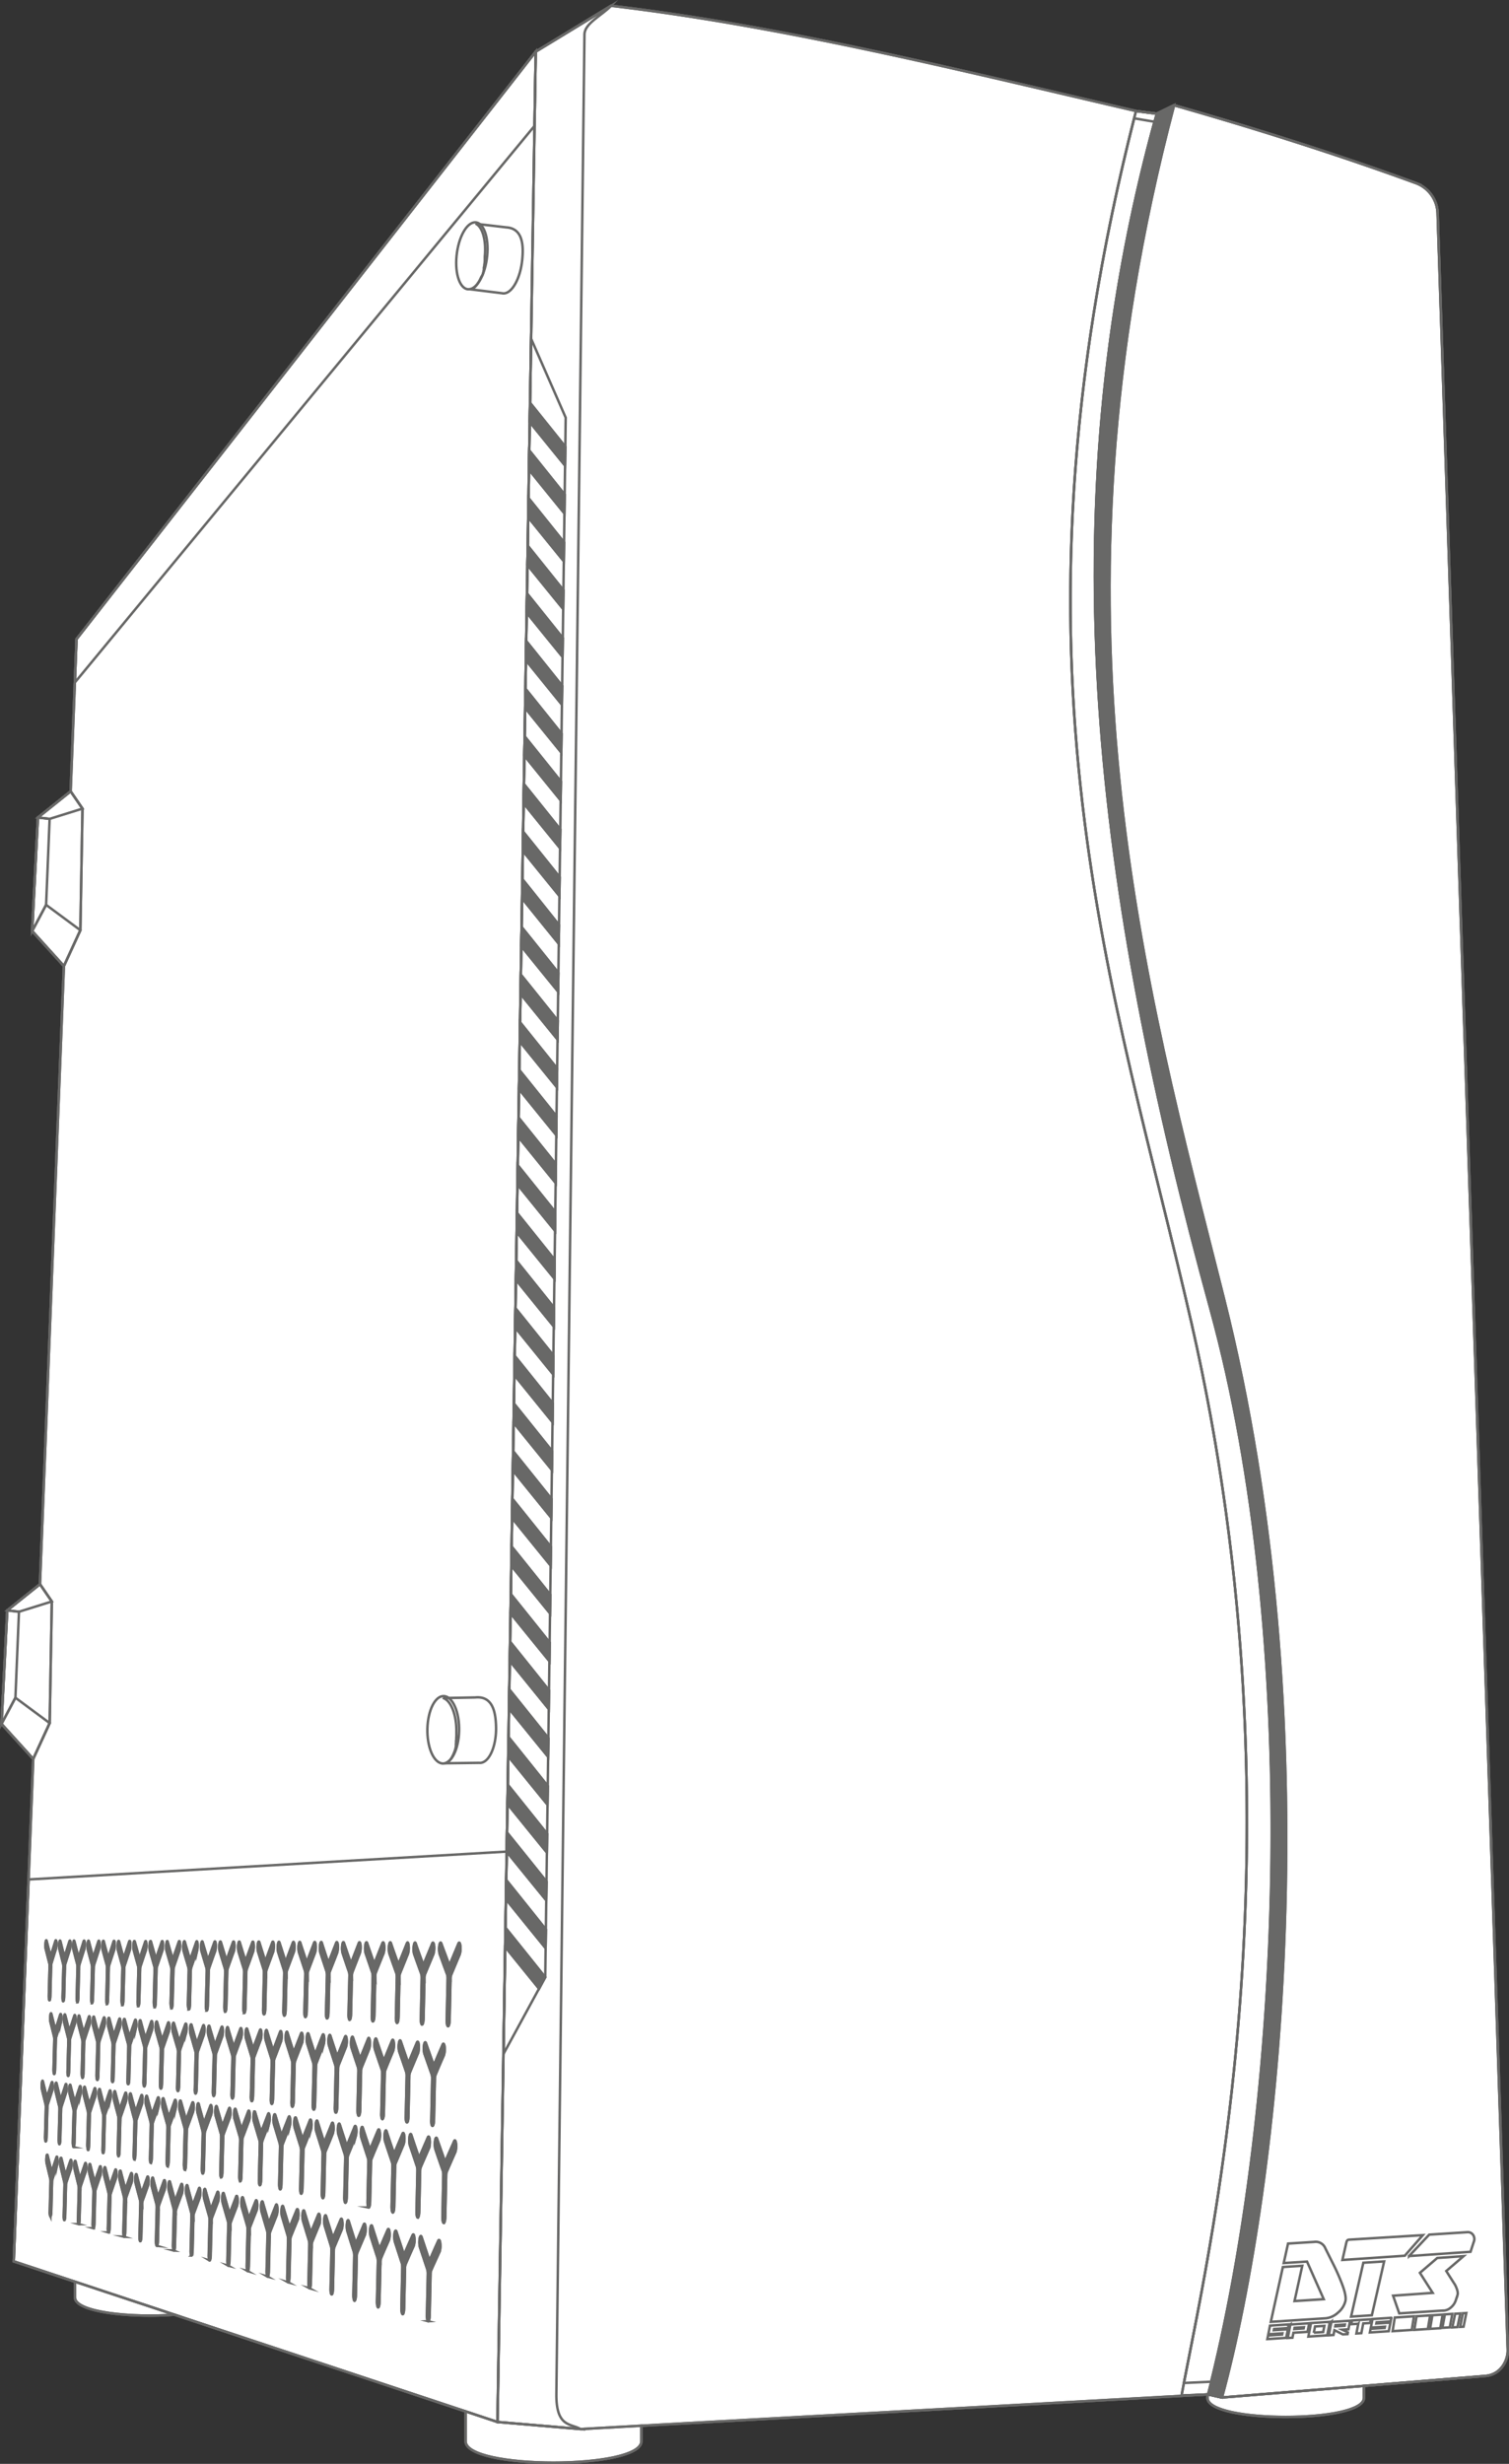 <svg xmlns="http://www.w3.org/2000/svg" viewBox="0 0 609.72 995.26"><rect x="0" y="0" width="609.72" height="995.26" fill="#333333" stroke="none"/><defs><style>.cls-1,.cls-4{fill:none;}.cls-1,.cls-2,.cls-3,.cls-4{stroke:#686867;stroke-miterlimit:10;}.cls-2{fill:#fff;}.cls-2,.cls-3,.cls-4{fill-rule:evenodd;}.cls-3{fill:#686867;}</style></defs><title>Lander</title><g id="Camada_2" data-name="Camada 2"><g id="_Ï_h_1" data-name="¹Ï¼h_1"><path class="cls-1" d="M246.92,2.33c68.87,8.12,139,25.53,212.1,42.52l8.38,1.07,7-3.41c30.78,8.76,65.47,19.63,97.41,31.34a13.46,13.46,0,0,1,9.1,12.53l28.35,862.79c.13,4-2.54,10-9.09,10.57l-49.06,4v4.85c0,10.26-63.19,10.27-63.19,0V967.2L259.14,979.84v6.28c0,11.53-71,11.53-71,0V974.06L70.53,935c-17.62,1.34-40.25-1-40.25-7v-6.33L5.57,913.46l6-154.27,1.88-48.69L.61,696.36,2.94,650.5l13.21-10.57,9.67-249.7L13,376.09l2.32-45.85,13.22-10.58,1.7-44,.68-17.51L216.46,20.87Z"/><path class="cls-2" d="M246.92,2.33c68.87,8.12,139,25.53,212.1,42.52l8.38,1.07,7-3.41c30.78,8.76,65.47,19.63,97.42,31.34a13.45,13.45,0,0,1,9.09,12.53l28.35,862.79c.13,4-2.54,10-9.09,10.57l-49.06,4v4.85c0,10.26-63.18,10.27-63.18,0V967.2L259.14,979.84v6.28c0,11.52-71,11.53-71,0V974.06L70.53,935c-17.62,1.34-40.25-1-40.25-7v-6.33L5.57,913.46l6-154.27,1.88-48.69L.61,696.36,2.94,650.5l13.21-10.57,9.67-249.7L13,376.09l2.32-45.86,13.22-10.57,1.7-44,.68-17.51L216.46,20.87Z"/><polygon class="cls-1" points="30.93 258.17 216.46 20.87 201.03 978.34 5.57 913.46 13.42 710.5 13.42 710.5 20.07 696.03 20.94 646.9 16.16 639.92 16.16 639.93 25.82 390.23 32.47 375.76 33.33 326.63 28.55 319.66 28.55 319.66 30.93 258.17"/><path class="cls-1" d="M580.87,86.38a13.44,13.44,0,0,0-9.09-12.53c-31.95-11.71-66.63-22.58-97.42-31.34l-7,3.41L459,44.85c-73.09-17-143.23-34.4-212.1-42.52L216.46,20.87,201,978.34l33.61,2.86,253.49-14,5.56,1.26,106.44-8.71c6.55-.53,9.22-6.6,9.09-10.57Z"/><path class="cls-1" d="M246.92,2.33,216.46,20.87,201,978.34l33.61,2.86c-4-2.34-10-.6-9.8-14.38l11.35-953C236.24,9.4,243.34,6.15,246.92,2.33Z"/><path class="cls-1" d="M580.87,86.38a13.45,13.45,0,0,0-9.09-12.53c-31.94-11.71-66.63-22.58-97.42-31.34l-7,3.41L459,44.85c-57.46,224-8.06,356.07,22.42,489.6,48,210.17,5.33,381.52-4,433.19l10.7-.45,5.56,1.26,106.44-8.71c6.55-.53,9.22-6.6,9.09-10.57Z"/><path class="cls-1" d="M467.4,45.92,459,44.85c-57.46,224-8.06,356.07,22.42,489.6,48,210.17,5.33,381.52-4,433.19l10.7-.45c30.46-119.14,37.59-304.62,1.15-437.91C443.14,360.53,422.53,207.32,467.4,45.92Z"/><path class="cls-1" d="M467.4,45.92l7-3.41c-54.58,206.19-11.53,356.32,20,481.48,43.28,172,22.81,357.92-.64,444.46l-5.56-1.26c30.46-119.14,37.59-304.62,1.15-437.91C443.14,360.53,422.53,207.32,467.4,45.92Z"/><path class="cls-3" d="M467.4,45.92l7-3.41c-54.58,206.19-11.53,356.32,20,481.48,43.28,172,22.81,357.92-.64,444.46l-5.56-1.26c30.46-119.14,37.59-304.62,1.15-437.91-46.14-168.75-66.75-322-21.88-483.36"/><path class="cls-1" d="M458.28,47.8C402,270,451.09,401.51,481.44,534.45c46.5,203.76,7.84,371-3.07,428.13l11-.51c29.37-119.28,35.8-301.39-.13-432.79-45.83-167.61-66.46-319.9-22.77-480.09Z"/><polygon class="cls-1" points="214.59 136.8 228.57 168.69 220.31 798.66 203.43 829.68 214.59 136.8"/><path class="cls-1" d="M220.29,798.69l-2.49,4.59-13.67-16.85.12-7.74Zm.27-19.3-.1,7.54-16-19.75.12-7.74Zm.26-19.32-.1,7.54-16-19.68.12-7.73Zm.25-19.32-.1,7.54-15.91-19.61.12-7.74Zm.25-19.32-.1,7.54-15.85-19.54.12-7.74Zm.26-19.32-.1,7.54-15.8-19.47.12-7.74Zm.25-19.32-.1,7.54L206,670.93l.12-7.74Zm.25-19.32L222,671,206.3,651.68l.12-7.74Zm.26-19.32-.1,7.54-15.63-19.26.12-7.74Zm.25-19.33-.1,7.56-15.57-19.2.12-7.74Zm.25-19.32-.1,7.56-15.51-19.13.12-7.74Zm.26-19.32-.1,7.56-15.46-19.06.12-7.74Zm.25-19.32-.1,7.56-15.4-19,.12-7.74Zm.25-19.32-.1,7.56-15.34-18.92.12-7.74Zm.26-19.32-.1,7.56-15.29-18.85.12-7.74Zm.25-19.32-.1,7.56-15.23-18.78.12-7.74Zm.25-19.33-.1,7.57-15.17-18.71.12-7.74Zm.26-19.32-.1,7.57L209.4,459.18l.12-7.74Zm.25-19.32-.1,7.57-15.06-18.57.12-7.74Zm.25-19.32-.1,7.57-15-18.5.12-7.74Zm.26-19.32-.1,7.57-14.95-18.42.12-7.75Zm.25-19.32-.1,7.57-14.89-18.35.12-7.75Zm.25-19.32-.1,7.57L211,362.94l.12-7.75Zm.26-19.32-.1,7.57-14.78-18.21.12-7.75Zm.25-19.32-.1,7.57-14.72-18.14.12-7.75Zm.25-19.33-.1,7.58-14.66-18.07.12-7.75Zm.26-19.32-.1,7.58-14.61-18,.12-7.75Zm.25-19.32-.1,7.58L212.5,266.69l.12-7.75Zm.25-19.32-.1,7.58-14.49-17.86.12-7.75Zm.26-19.32-.1,7.58-14.44-17.79.13-7.76Zm.25-19.32-.1,7.58-14.38-17.72.12-7.76Zm.25-19.32-.1,7.59-14.32-17.66.12-7.76Zm-14-37.08,14.25,17.75-.1,7.6-14.27-17.59Z"/><path class="cls-3" d="M220.29,798.69l-2.49,4.59-13.67-16.86.12-7.73Zm.27-19.3-.1,7.54-16-19.75.12-7.74Zm.26-19.32-.1,7.54-16-19.68.12-7.73Zm.25-19.32-.1,7.54-15.91-19.61.12-7.74Zm.25-19.32-.1,7.54-15.85-19.54.12-7.74Zm.26-19.32-.1,7.54-15.8-19.47.12-7.74Zm.25-19.32-.1,7.54L206,670.93l.12-7.74Zm.25-19.33L222,671,206.3,651.68l.12-7.74Zm.26-19.32-.1,7.55-15.63-19.26.12-7.74Zm.25-19.32-.1,7.56-15.57-19.2.12-7.74Zm.25-19.32-.1,7.56-15.51-19.13.12-7.74Zm.26-19.32-.1,7.56-15.46-19.06.12-7.74Zm.25-19.32-.1,7.56-15.4-19,.12-7.74Zm.25-19.32-.1,7.56-15.34-18.92.12-7.74Zm.26-19.32-.1,7.56-15.29-18.85.12-7.74Zm.25-19.33-.1,7.57-15.23-18.78.12-7.74Zm.25-19.32-.1,7.57-15.17-18.71.12-7.74Zm.26-19.32-.1,7.57L209.4,459.18l.12-7.74Zm.25-19.32-.1,7.57-15.06-18.57.12-7.74Zm.25-19.32-.1,7.57-15-18.49.12-7.75Zm.26-19.32-.1,7.57-14.95-18.42.12-7.75Zm.25-19.32-.1,7.57-14.89-18.35.12-7.75Zm.25-19.32-.1,7.57L211,362.94l.13-7.75Zm.26-19.32-.1,7.57-14.78-18.21.13-7.75Zm.25-19.32-.1,7.57-14.72-18.14.12-7.75Zm.25-19.33-.1,7.58-14.66-18.07.13-7.75Zm.26-19.32-.1,7.58-14.61-18,.13-7.75Zm.25-19.32-.1,7.58L212.5,266.69l.13-7.76Zm.25-19.32-.1,7.58-14.49-17.86.13-7.76Zm.26-19.32-.1,7.58-14.44-17.79.13-7.76Zm.25-19.32-.1,7.58-14.38-17.72.13-7.76Zm.25-19.32-.1,7.59-14.32-17.66.13-7.76Zm-14-37.08,14.24,17.75-.1,7.59-14.27-17.58Z"/><polygon class="cls-1" points="11.54 759.19 204.75 747.93 201.03 978.34 5.57 913.46 11.54 759.19"/><path class="cls-1" d="M25.56,808.37h0c.16,0,.32-.79.35-1.79q.15-6.06.32-12.14a4.2,4.2,0,0,1,.15-1.14c.63-2,1.27-4,1.9-6a8.32,8.32,0,0,0,.17-2.47s0,0,0,0c0-.85-.21-1.16-.37-.65-.63,2-1.28,4.06-1.9,6.06-.11.34-.15.32-.24,0-.52-2-1-4-1.53-6.08-.13-.5-.32-.2-.42.65h0a8.54,8.54,0,0,0,0,2.46c.52,2,1,4,1.55,6.08a6.15,6.15,0,0,1,.08,1.14l-.33,12.12C25.28,807.54,25.39,808.36,25.56,808.37Zm5.73.37h0c.17,0,.33-.8.35-1.82.11-4.09.22-8.2.33-12.3a4.63,4.63,0,0,1,.14-1.15c.64-2.05,1.28-4.08,1.94-6.13a8.49,8.49,0,0,0,.19-2.51h0c-.06-.87-.25-1.18-.41-.67-.64,2.07-1.3,4.12-1.94,6.15-.11.35-.14.33-.23,0-.54-2-1.08-4.1-1.6-6.16-.13-.51-.33-.21-.42.65h0a8.82,8.82,0,0,0,0,2.5c.53,2.05,1.07,4.1,1.6,6.16a5.38,5.38,0,0,1,.09,1.16q-.16,6.15-.32,12.29C31,807.9,31.12,808.73,31.29,808.74Zm5.89.38h0c.18,0,.34-.81.37-1.84.1-4.15.21-8.32.32-12.48a4.06,4.06,0,0,1,.15-1.17q1-3.09,2-6.21a8.75,8.75,0,0,0,.18-2.54h0c-.08-.89-.26-1.2-.42-.68-.67,2.09-1.35,4.17-2,6.23-.11.36-.13.33-.22,0-.54-2.08-1.11-4.17-1.65-6.25-.13-.52-.33-.21-.43.66h0a8,8,0,0,0,0,2.53l1.65,6.25a6.25,6.25,0,0,1,.09,1.17q-.18,6.24-.34,12.46C36.88,808.27,37,809.11,37.18,809.12Zm6.07.4h0c.18,0,.36-.83.38-1.87.11-4.21.22-8.44.33-12.66a4,4,0,0,1,.15-1.18c.67-2.1,1.37-4.19,2.06-6.3a8.45,8.45,0,0,0,.16-2.58v0c-.06-.89-.25-1.21-.42-.68-.67,2.12-1.36,4.23-2,6.32-.12.36-.16.34-.25,0-.58-2.1-1.17-4.21-1.72-6.34-.13-.52-.33-.21-.45.68h0a9.54,9.54,0,0,0,0,2.56c.55,2.12,1.13,4.22,1.72,6.34A5.86,5.86,0,0,1,43.3,795q-.15,6.33-.32,12.64C43,808.65,43.08,809.5,43.25,809.52Zm6.24.39h0c.16,0,.34-.83.36-1.88.11-4.28.24-8.56.35-12.85a4.23,4.23,0,0,1,.15-1.2c.7-2.12,1.42-4.24,2.12-6.39a8.81,8.81,0,0,0,.19-2.61v0c-.06-.91-.27-1.23-.44-.69-.7,2.16-1.41,4.29-2.11,6.41-.12.37-.16.34-.25,0-.58-2.13-1.18-4.28-1.75-6.43-.14-.53-.35-.21-.47.69h0a8.71,8.71,0,0,0,0,2.6c.58,2.14,1.17,4.28,1.75,6.43a5.06,5.06,0,0,1,.1,1.2q-.18,6.42-.34,12.83C49.17,809,49.3,809.9,49.49,809.91Zm6.4.41h0c.19,0,.38-.84.4-1.9l.33-13a4.2,4.2,0,0,1,.17-1.21q1.07-3.24,2.16-6.49a8.8,8.8,0,0,0,.18-2.65h0c-.07-.93-.27-1.26-.45-.71-.72,2.18-1.43,4.36-2.14,6.5-.12.38-.16.35-.25,0q-.91-3.25-1.82-6.53c-.15-.54-.38-.22-.49.69h0a9.3,9.3,0,0,0,.07,2.65c.59,2.17,1.19,4.33,1.8,6.52a5.46,5.46,0,0,1,.08,1.22l-.33,13C55.58,809.43,55.71,810.31,55.89,810.32Zm6.63.44h0c.18,0,.37-.87.4-1.94l.33-13.23a4,4,0,0,1,.15-1.23c.73-2.2,1.49-4.38,2.24-6.58a8.14,8.14,0,0,0,.2-2.7h0c-.07-.94-.28-1.27-.46-.72-.76,2.22-1.52,4.42-2.25,6.6-.13.38-.14.35-.23,0-.63-2.21-1.27-4.41-1.89-6.63-.15-.55-.36-.22-.48.71h0a8.3,8.3,0,0,0,0,2.68c.61,2.2,1.26,4.4,1.88,6.62a6.31,6.31,0,0,1,.08,1.24l-.33,13.2C62.19,809.85,62.31,810.74,62.52,810.76Zm6.8.44h0c.19,0,.37-.88.41-2q.18-6.69.35-13.42a4.22,4.22,0,0,1,.16-1.25c.75-2.22,1.53-4.44,2.28-6.68a8.37,8.37,0,0,0,.2-2.74h0c-.07-1-.28-1.28-.47-.73-.76,2.26-1.54,4.49-2.29,6.71-.13.38-.16.35-.27,0-.65-2.24-1.32-4.48-1.93-6.72-.15-.56-.38-.23-.51.71h0a8.83,8.83,0,0,0,0,2.72c.62,2.24,1.28,4.47,1.93,6.72a5.48,5.48,0,0,1,.11,1.26c-.11,4.47-.23,9-.34,13.39C69,810.28,69.12,811.18,69.32,811.2Zm7,.45h0c.21,0,.4-.88.42-2q.16-6.78.34-13.63a4.25,4.25,0,0,1,.18-1.26c.77-2.25,1.57-4.51,2.37-6.78a8.9,8.9,0,0,0,.2-2.78h0c-.08-1-.31-1.31-.51-.74-.78,2.29-1.57,4.56-2.34,6.8-.14.39-.18.37-.29,0-.66-2.27-1.35-4.55-2-6.83-.15-.57-.39-.23-.5.72h0a8.28,8.28,0,0,0,0,2.77c.64,2.27,1.34,4.53,2,6.82a6.38,6.38,0,0,1,.1,1.27q-.16,6.82-.34,13.61C76,810.72,76.13,811.64,76.33,811.65Zm7.21.47h0c.24,0,.41-.9.44-2q.19-6.9.35-13.84A4.72,4.72,0,0,1,84.5,795c.8-2.3,1.61-4.59,2.43-6.89a7.81,7.81,0,0,0,.22-2.82v0c-.07-1-.31-1.33-.52-.75-.82,2.32-1.63,4.63-2.43,6.91-.14.4-.16.37-.27,0-.69-2.31-1.39-4.62-2.06-6.94-.17-.57-.42-.23-.54.74h0a8.66,8.66,0,0,0,.07,2.8c.68,2.31,1.37,4.61,2.06,6.94a6.5,6.5,0,0,1,.1,1.28c-.12,4.61-.24,9.23-.35,13.83C83.18,811.17,83.34,812.11,83.54,812.12Zm7.48.49h0c.22,0,.43-.91.46-2.08.11-4.67.22-9.37.33-14.06a4.88,4.88,0,0,1,.17-1.3c.81-2.33,1.65-4.65,2.5-7a8,8,0,0,0,.22-2.86v0c-.07-1-.32-1.35-.53-.76-.85,2.36-1.7,4.7-2.5,7-.14.4-.16.37-.27,0l-2.13-7c-.18-.59-.43-.24-.57.75h0a8.4,8.4,0,0,0,.08,2.85c.71,2.34,1.41,4.68,2.13,7a6.42,6.42,0,0,1,.12,1.3q-.18,7-.34,14C90.66,811.65,90.79,812.59,91,812.61Zm7.7.5h0c.22,0,.44-.93.47-2.11q.16-7.12.34-14.29a4.3,4.3,0,0,1,.18-1.32c.87-2.36,1.74-4.72,2.59-7.11a8.34,8.34,0,0,0,.2-2.91v0c-.07-1-.3-1.36-.51-.77-.87,2.4-1.75,4.78-2.59,7.13-.15.41-.18.38-.3,0q-1.16-3.57-2.21-7.16c-.18-.59-.44-.24-.58.76h0a9.18,9.18,0,0,0,.08,2.89c.72,2.38,1.45,4.76,2.2,7.16a5.87,5.87,0,0,1,.12,1.33c-.11,4.75-.23,9.52-.34,14.26C98.34,812.13,98.5,813.09,98.72,813.11Zm8,.51h0c.23,0,.44-.94.47-2.14q.17-7.25.34-14.52a4.35,4.35,0,0,1,.2-1.34c.86-2.41,1.76-4.81,2.66-7.23a9.05,9.05,0,0,0,.23-3h0c-.09-1-.35-1.39-.56-.79q-1.35,3.66-2.66,7.25c-.15.42-.19.38-.32,0-.76-2.42-1.53-4.84-2.28-7.27-.18-.61-.46-.25-.59.77h0a8.37,8.37,0,0,0,.09,2.94q1.13,3.63,2.27,7.27a6.14,6.14,0,0,1,.12,1.35q-.17,7.26-.34,14.5C106.27,812.63,106.43,813.61,106.67,813.62Zm8.2.54h0c.27,0,.47-1,.5-2.18.12-4.91.23-9.84.35-14.76a4.22,4.22,0,0,1,.2-1.37c.9-2.44,1.82-4.88,2.75-7.34a8.33,8.33,0,0,0,.24-3v0c-.1-1-.37-1.42-.6-.8-.93,2.47-1.84,4.94-2.74,7.37-.15.42-.19.39-.32,0-.79-2.46-1.57-4.92-2.36-7.39-.19-.62-.48-.25-.61.78h0a8.41,8.41,0,0,0,.09,3c.78,2.46,1.57,4.92,2.36,7.4a6.51,6.51,0,0,1,.1,1.37q-.18,7.38-.35,14.74C114.46,813.14,114.63,814.14,114.87,814.16Zm8.52.55h0c.25,0,.47-1,.5-2.21.12-5,.22-10,.35-15a4.05,4.05,0,0,1,.22-1.39q1.4-3.71,2.82-7.46a8.46,8.46,0,0,0,.22-3.07h0c-.09-1.06-.36-1.44-.6-.82-.94,2.52-1.89,5-2.82,7.5-.16.43-.19.39-.32,0-.81-2.51-1.66-5-2.46-7.52-.2-.62-.48-.25-.64.8h0a8.94,8.94,0,0,0,.09,3l2.47,7.52a6.3,6.3,0,0,1,.13,1.39c-.12,5-.25,10-.36,15C123,813.68,123.12,814.69,123.39,814.71Zm8.75.56h0c.27,0,.51-1,.54-2.24.11-5.08.23-10.18.35-15.27a4.13,4.13,0,0,1,.2-1.41c1-2.53,2-5.05,2.94-7.6a8.85,8.85,0,0,0,.26-3.12h0c-.11-1.08-.4-1.47-.64-.83-1,2.57-2,5.1-2.94,7.62-.17.44-.21.41-.35,0-.87-2.54-1.7-5.1-2.51-7.66-.2-.63-.5-.25-.66.81h0a9,9,0,0,0,.1,3.1c.82,2.55,1.66,5.09,2.51,7.65a6.21,6.21,0,0,1,.15,1.42c-.12,5.08-.25,10.17-.37,15.24C131.69,814.23,131.89,815.25,132.14,815.27Zm9.11.59h0c.27,0,.51-1,.53-2.28q.18-7.76.36-15.54a4.5,4.5,0,0,1,.21-1.43c1-2.58,2-5.14,3-7.73a9.15,9.15,0,0,0,.27-3.17v0c-.12-1.1-.42-1.49-.67-.84-1,2.61-2,5.19-3,7.75-.17.44-.21.42-.35,0q-1.35-3.89-2.66-7.79c-.22-.64-.52-.26-.66.82h0a8.58,8.58,0,0,0,.1,3.15c.86,2.59,1.73,5.18,2.64,7.79a5.87,5.87,0,0,1,.15,1.44q-.19,7.77-.37,15.51C140.78,814.79,141,815.84,141.25,815.86Zm9.4.61h0c.29,0,.55-1,.58-2.31q.17-7.9.35-15.82a4.35,4.35,0,0,1,.2-1.48q1.54-3.9,3.15-7.85a8.38,8.38,0,0,0,.26-3.23h0c-.13-1.12-.42-1.53-.69-.86-1.06,2.65-2.1,5.29-3.13,7.89-.18.45-.21.42-.35,0-.9-2.64-1.83-5.27-2.73-7.92-.22-.66-.53-.27-.69.84h0a8.37,8.37,0,0,0,.12,3.2c.89,2.63,1.8,5.27,2.7,7.91a6.14,6.14,0,0,1,.16,1.48l-.36,15.8C150.19,815.38,150.37,816.45,150.65,816.47Zm9.78.63h0c.27,0,.54-1,.57-2.37q.18-8,.36-16.09a4.24,4.24,0,0,1,.22-1.5c1.07-2.65,2.16-5.3,3.23-8a8.34,8.34,0,0,0,.24-3.29h0c-.1-1.15-.4-1.55-.67-.88-1.07,2.71-2.15,5.39-3.21,8-.19.46-.24.43-.41,0-1-2.68-1.93-5.37-2.85-8.07-.23-.66-.53-.27-.71.85h0a8.92,8.92,0,0,0,.11,3.26c.93,2.69,1.88,5.37,2.84,8.06a5.78,5.78,0,0,1,.17,1.51c-.12,5.36-.24,10.73-.36,16.06C159.93,816,160.15,817.09,160.43,817.1Zm10.08.66h0c.28,0,.56-1.06.59-2.41q.18-8.18.36-16.39a4.32,4.32,0,0,1,.23-1.53c1.11-2.7,2.26-5.4,3.39-8.14a9,9,0,0,0,.27-3.35h0c-.12-1.17-.46-1.58-.73-.9-1.12,2.76-2.28,5.48-3.37,8.19-.19.46-.24.44-.4,0-1-2.73-2-5.47-2.93-8.22-.23-.68-.56-.27-.72.87h0a8.46,8.46,0,0,0,.09,3.32c1,2.74,2,5.47,2.94,8.21a5.71,5.71,0,0,1,.15,1.53c-.11,5.47-.24,10.93-.35,16.36C170,816.63,170.22,817.74,170.51,817.76Zm10.51.68h0c.32,0,.58-1.08.61-2.45l.36-16.7a4.68,4.68,0,0,1,.25-1.56c1.14-2.75,2.3-5.52,3.46-8.29A8.32,8.32,0,0,0,186,786v0c-.14-1.19-.46-1.61-.75-.91l-3.47,8.34c-.2.47-.22.44-.39,0-1-2.79-2.09-5.58-3.09-8.37-.25-.7-.61-.28-.77.88h0a8.46,8.46,0,0,0,.14,3.38c1,2.78,2,5.57,3.06,8.36a6.47,6.47,0,0,1,.15,1.57l-.36,16.67C180.48,817.29,180.72,818.42,181,818.44ZM21.9,837.79h0c.15,0,.31-.76.33-1.75.11-4,.22-8,.32-12.09a4.9,4.9,0,0,1,.15-1.12c.61-2,1.25-3.92,1.87-5.89a8.44,8.44,0,0,0,.17-2.45h0c-.06-.86-.23-1.18-.39-.7-.63,2-1.24,3.94-1.85,5.9-.1.34-.14.31-.22,0-.51-2.06-1-4.1-1.53-6.16-.12-.5-.31-.22-.4.63h0a8.44,8.44,0,0,0,0,2.44c.51,2,1,4.1,1.53,6.16a6.56,6.56,0,0,1,.07,1.15q-.15,6-.32,12.07C21.64,837,21.75,837.77,21.9,837.79Zm5.65.76h0c.17,0,.32-.76.35-1.75q.17-6.13.32-12.26a4.29,4.29,0,0,1,.13-1.15c.62-2,1.28-4,1.92-6a8.19,8.19,0,0,0,.19-2.48h0c-.06-.87-.25-1.19-.41-.7-.64,2-1.29,4-1.92,6-.1.34-.13.31-.22,0L26.35,814c-.13-.51-.33-.23-.44.63h0a9,9,0,0,0,.05,2.48c.53,2.07,1.05,4.16,1.59,6.25a6.82,6.82,0,0,1,.07,1.17c-.11,4.08-.22,8.15-.33,12.24C27.27,837.71,27.38,838.53,27.55,838.55Zm5.8.8h0c.16,0,.34-.79.36-1.79L34,825.14a3.89,3.89,0,0,1,.15-1.16c.64-2,1.32-4,2-6.06a8.51,8.51,0,0,0,.16-2.51h0c-.06-.88-.24-1.21-.4-.71-.66,2-1.31,4-2,6.06-.11.34-.14.32-.24,0-.56-2.12-1.08-4.23-1.61-6.34-.13-.51-.33-.23-.44.64h0a8.78,8.78,0,0,0,0,2.5c.52,2.12,1.08,4.23,1.63,6.36a5.6,5.6,0,0,1,.09,1.18l-.33,12.39C33.07,838.48,33.18,839.33,33.35,839.35Zm6,.82h0c.17,0,.34-.8.37-1.82q.16-6.29.32-12.59a4.85,4.85,0,0,1,.15-1.18c.65-2,1.37-4.08,2-6.14a8.32,8.32,0,0,0,.19-2.54h0c-.08-.9-.27-1.23-.44-.73-.67,2.05-1.35,4.1-2,6.14-.12.35-.14.33-.24,0-.56-2.14-1.11-4.29-1.66-6.43-.14-.52-.35-.23-.44.65h0a8.08,8.08,0,0,0,0,2.54q.83,3.21,1.68,6.44a6,6,0,0,1,.08,1.2c-.1,4.2-.23,8.39-.34,12.57C39,839.29,39.14,840.15,39.31,840.17Zm6.15.84h0c.19,0,.34-.81.37-1.85l.33-12.78a4.08,4.08,0,0,1,.16-1.19c.68-2.07,1.38-4.13,2.08-6.22a8,8,0,0,0,.18-2.59h0c-.06-.9-.26-1.24-.43-.72-.7,2.07-1.39,4.15-2.08,6.22-.12.36-.14.33-.23,0-.58-2.18-1.15-4.36-1.72-6.52-.14-.53-.36-.24-.47.66h0a8.54,8.54,0,0,0,.05,2.57c.57,2.18,1.17,4.35,1.73,6.53a6.2,6.2,0,0,1,.07,1.21c-.1,4.26-.22,8.52-.32,12.77C45.15,840.11,45.28,841,45.46,841Zm6.32.87h0c.18,0,.36-.82.38-1.87l.33-13a4.33,4.33,0,0,1,.15-1.22c.69-2.09,1.42-4.18,2.15-6.3a8.27,8.27,0,0,0,.18-2.63h0c-.06-.92-.28-1.26-.45-.75-.73,2.12-1.43,4.24-2.13,6.33-.12.35-.14.32-.23,0q-.9-3.32-1.78-6.62c-.15-.54-.37-.24-.49.65h0A8.15,8.15,0,0,0,50,819.1q.88,3.31,1.78,6.63a6.44,6.44,0,0,1,.08,1.24l-.33,12.95C51.47,841,51.58,841.85,51.78,841.88Zm6.49.89h0c.2,0,.37-.83.4-1.9L59,827.71a4,4,0,0,1,.16-1.23q1.11-3.18,2.21-6.4a8.1,8.1,0,0,0,.19-2.66h0c-.06-.94-.27-1.28-.45-.76q-1.12,3.23-2.2,6.41c-.12.36-.16.34-.27,0q-.93-3.35-1.82-6.72c-.15-.53-.37-.24-.49.68h0a8.8,8.8,0,0,0,.05,2.66c.59,2.25,1.2,4.48,1.83,6.72a6.27,6.27,0,0,1,.1,1.26c-.11,4.38-.22,8.77-.35,13.14C57.93,841.85,58.08,842.74,58.27,842.77Zm6.7.91h0c.2,0,.39-.84.42-1.92l.33-13.36a4,4,0,0,1,.17-1.24c.73-2.16,1.5-4.32,2.26-6.49a9,9,0,0,0,.2-2.71h0c-.1-1-.3-1.3-.49-.77-.75,2.18-1.51,4.35-2.24,6.5-.13.37-.17.34-.27,0q-1-3.4-1.91-6.83c-.15-.55-.38-.25-.49.69h0a8.67,8.67,0,0,0,0,2.69q.95,3.4,1.91,6.84a5.58,5.58,0,0,1,.11,1.27q-.19,6.67-.35,13.34C64.64,842.75,64.78,843.65,65,843.68Zm6.89.94h0c.21,0,.4-.85.43-2q.17-6.78.34-13.55a4.27,4.27,0,0,1,.16-1.27l2.33-6.6a8.14,8.14,0,0,0,.22-2.73h0c-.09-1-.31-1.33-.5-.79-.78,2.22-1.56,4.41-2.33,6.6-.13.38-.15.35-.25,0-.65-2.32-1.31-4.62-2-6.93-.17-.57-.38-.26-.53.69h0a8.6,8.6,0,0,0,.07,2.74c.64,2.31,1.32,4.62,2,6.94a6.72,6.72,0,0,1,.09,1.29c-.11,4.52-.21,9-.34,13.53C71.52,843.67,71.65,844.59,71.86,844.62Zm7.13,1h0c.21,0,.41-.86.44-2,.11-4.59.22-9.17.34-13.77a4.34,4.34,0,0,1,.16-1.28c.8-2.22,1.59-4.45,2.39-6.7a8.26,8.26,0,0,0,.2-2.78h0c-.08-1-.31-1.34-.5-.79-.8,2.25-1.57,4.48-2.37,6.7-.14.38-.17.35-.28,0-.7-2.35-1.37-4.69-2-7-.16-.57-.4-.26-.54.71h0a9.31,9.31,0,0,0,.08,2.76q1,3.52,2,7.07a5.73,5.73,0,0,1,.12,1.31l-.33,13.74C78.65,844.63,78.79,845.57,79,845.6Zm7.33,1h0c.2,0,.41-.88.43-2,.12-4.65.25-9.32.36-14a4.08,4.08,0,0,1,.18-1.3c.82-2.24,1.64-4.51,2.47-6.79a8.77,8.77,0,0,0,.22-2.82h0c-.09-1-.32-1.36-.52-.81-.83,2.28-1.67,4.54-2.48,6.8-.14.38-.18.36-.29,0-.69-2.39-1.42-4.77-2.09-7.15-.17-.58-.42-.26-.56.72h0a9.27,9.27,0,0,0,.09,2.81c.68,2.39,1.39,4.77,2.09,7.17a6.27,6.27,0,0,1,.1,1.33q-.16,7-.34,14C86,845.62,86.1,846.58,86.32,846.61Zm7.57,1h0c.22,0,.43-.89.46-2q.16-7.1.35-14.22a4.23,4.23,0,0,1,.19-1.32c.82-2.29,1.66-4.58,2.51-6.89a8.49,8.49,0,0,0,.24-2.88h0c-.11-1-.35-1.38-.55-.81-.84,2.31-1.69,4.61-2.52,6.9-.14.4-.18.37-.3,0-.75-2.44-1.5-4.86-2.19-7.27-.17-.59-.42-.27-.54.72h0a8.55,8.55,0,0,0,.06,2.86c.7,2.43,1.43,4.86,2.16,7.28a6.14,6.14,0,0,1,.12,1.35q-.16,7.11-.34,14.19C93.51,846.64,93.68,847.61,93.89,847.64Zm7.83,1.08h0c.22,0,.44-.91.47-2.08.13-4.81.23-9.63.34-14.45a4.08,4.08,0,0,1,.17-1.34c.85-2.33,1.76-4.65,2.63-7a7.89,7.89,0,0,0,.22-2.93h0c-.09-1-.33-1.4-.55-.82-.87,2.34-1.76,4.68-2.62,7-.14.39-.18.35-.3,0-.74-2.47-1.49-4.94-2.23-7.39-.17-.6-.44-.27-.58.73h0a8.5,8.5,0,0,0,.08,2.91c.74,2.47,1.48,4.93,2.23,7.4a6.33,6.33,0,0,1,.13,1.38c-.11,4.81-.24,9.62-.36,14.42C101.32,847.7,101.48,848.68,101.72,848.72Zm8.08,1.11h0c.23,0,.44-.93.47-2.13.11-4.87.24-9.77.36-14.67a4.25,4.25,0,0,1,.18-1.37c.9-2.36,1.81-4.72,2.71-7.11a8.42,8.42,0,0,0,.2-3h0c-.08-1-.34-1.42-.55-.85-.9,2.4-1.81,4.78-2.69,7.13-.15.41-.2.38-.33,0-.79-2.5-1.58-5-2.33-7.5-.18-.61-.45-.28-.59.73h0a9.12,9.12,0,0,0,.08,3c.74,2.51,1.54,5,2.33,7.52a6.61,6.61,0,0,1,.12,1.4q-.18,7.34-.35,14.65C109.38,848.79,109.56,849.79,109.8,849.83Zm8.32,1.13h0c.24,0,.46-.94.49-2.15q.18-7.45.37-14.92a4.08,4.08,0,0,1,.2-1.39c.91-2.4,1.85-4.81,2.79-7.23a8.71,8.71,0,0,0,.25-3h0c-.11-1.06-.38-1.44-.6-.87-.94,2.44-1.9,4.85-2.81,7.25-.15.4-.19.38-.32,0-.8-2.54-1.61-5.09-2.4-7.64-.19-.6-.47-.28-.61.76h0a8.88,8.88,0,0,0,.08,3c.78,2.54,1.59,5.09,2.39,7.65a6,6,0,0,1,.14,1.42c-.12,5-.23,10-.35,14.89C117.71,849.9,117.89,850.92,118.12,851Zm8.64,1.18h0c.26,0,.47-.95.5-2.18q.18-7.58.37-15.17a4.23,4.23,0,0,1,.2-1.42c.94-2.44,1.89-4.9,2.85-7.36a8,8,0,0,0,.26-3.06h0c-.11-1.08-.38-1.49-.62-.88-1,2.47-1.91,4.92-2.86,7.36-.16.42-.2.38-.33,0-.84-2.61-1.68-5.19-2.49-7.78-.2-.63-.5-.29-.64.77h0a8.65,8.65,0,0,0,.09,3.07c.82,2.58,1.66,5.18,2.48,7.79a5.7,5.7,0,0,1,.13,1.44c-.11,5.06-.25,10.1-.36,15.15C126.31,851.07,126.5,852.11,126.76,852.14Zm8.93,1.23h0c.25,0,.49-1,.52-2.22q.18-7.71.35-15.44a4.35,4.35,0,0,1,.2-1.44c1-2.48,2-5,3-7.48a7.78,7.78,0,0,0,.25-3.12h0c-.09-1.1-.38-1.51-.63-.9-1,2.52-2,5-3,7.49-.17.43-.2.39-.33,0-.85-2.65-1.74-5.28-2.59-7.92-.21-.64-.5-.29-.66.79h0a7.92,7.92,0,0,0,.1,3.1c.86,2.64,1.7,5.29,2.57,7.94a6.39,6.39,0,0,1,.15,1.48q-.17,7.71-.35,15.4C135.24,852.27,135.42,853.33,135.69,853.37Zm9.23,1.26h0c.27,0,.53-1,.56-2.25.11-5.23.23-10.48.35-15.72a4,4,0,0,1,.22-1.47c1-2.5,2.06-5,3.08-7.6a8.88,8.88,0,0,0,.24-3.17h0c-.11-1.12-.4-1.54-.66-.91l-3.06,7.61c-.17.44-.22.4-.37,0-.9-2.7-1.81-5.38-2.69-8.06-.21-.65-.51-.3-.67.8h0A8.6,8.6,0,0,0,142,827q1.3,4,2.67,8.08a5.91,5.91,0,0,1,.15,1.49q-.18,7.86-.35,15.7C144.46,853.52,144.65,854.6,144.92,854.63Zm9.57,1.32h0c.27,0,.53-1,.56-2.3q.16-8,.37-16a4.11,4.11,0,0,1,.22-1.49c1-2.56,2.1-5.13,3.18-7.73a8.51,8.51,0,0,0,.27-3.23h0c-.12-1.14-.43-1.57-.7-.93q-1.62,3.88-3.16,7.74c-.18.45-.24.41-.39,0-.93-2.75-1.86-5.49-2.77-8.21-.22-.66-.55-.31-.71.81h0a8.58,8.58,0,0,0,.1,3.22q1.36,4.11,2.79,8.22a6.18,6.18,0,0,1,.15,1.52l-.36,16C154,854.81,154.22,855.91,154.49,856Zm9.92,1.36h0c.3,0,.55-1,.57-2.35.12-5.41.24-10.85.36-16.29a4.43,4.43,0,0,1,.24-1.51c1.07-2.62,2.19-5.23,3.3-7.87a8.25,8.25,0,0,0,.27-3.3h0c-.12-1.15-.44-1.59-.72-.94-1.11,2.63-2.19,5.27-3.28,7.89-.19.45-.23.41-.38,0q-1.46-4.2-2.88-8.36c-.23-.69-.58-.31-.74.82h0a8.65,8.65,0,0,0,.11,3.28c1,2.79,1.93,5.57,2.88,8.37a7,7,0,0,1,.15,1.55c-.12,5.43-.24,10.86-.36,16.25C163.9,856.14,164.11,857.27,164.41,857.31Zm10.31,1.4h0c.28,0,.56-1,.59-2.38.12-5.51.22-11.05.36-16.59a4.14,4.14,0,0,1,.22-1.54c1.1-2.67,2.24-5.33,3.42-8a8.53,8.53,0,0,0,.29-3.37h0c-.13-1.17-.47-1.61-.75-1-1.17,2.68-2.3,5.36-3.41,8-.19.46-.22.42-.38,0-1-2.84-2-5.68-3-8.5-.25-.7-.58-.33-.78.82h0a8.71,8.71,0,0,0,.15,3.35c1,2.84,2,5.68,3,8.54a5.91,5.91,0,0,1,.17,1.58c-.12,5.53-.24,11.06-.36,16.55C174.19,857.53,174.4,858.66,174.72,858.71ZM18.48,865h0c.16,0,.31-.74.34-1.72q.15-6,.32-12a4.41,4.41,0,0,1,.11-1.12c.61-1.91,1.22-3.84,1.85-5.75a7.81,7.81,0,0,0,.19-2.42h0c-.06-.87-.24-1.19-.39-.72-.62,1.93-1.25,3.84-1.85,5.76-.1.32-.12.3-.2,0-.5-2.08-1-4.16-1.52-6.24-.12-.5-.29-.24-.4.58h0a9.3,9.3,0,0,0,0,2.45c.5,2.08,1,4.17,1.52,6.25a6,6,0,0,1,.09,1.15q-.16,6-.32,12C18.22,864.13,18.32,865,18.48,865ZM24,866.12h0c.16,0,.32-.75.35-1.75q.15-6.09.32-12.17a4,4,0,0,1,.13-1.13c.63-1.93,1.27-3.88,1.9-5.83a8.28,8.28,0,0,0,.19-2.45s0,0,0,0c0-.89-.23-1.22-.39-.73-.62,2-1.26,3.89-1.88,5.82-.11.34-.15.31-.24,0-.52-2.11-1-4.21-1.53-6.32-.12-.51-.31-.25-.42.59h0a8.59,8.59,0,0,0,0,2.47c.51,2.11,1,4.23,1.55,6.34a6.75,6.75,0,0,1,.07,1.17l-.33,12.15C23.75,865.25,23.86,866.09,24,866.12Zm5.72,1.18h0c.16,0,.33-.76.36-1.78q.15-6.16.32-12.34a4,4,0,0,1,.15-1.14c.63-2,1.29-3.93,1.93-5.91a9,9,0,0,0,.19-2.5h0c-.08-.89-.26-1.22-.42-.74q-1,3-1.94,5.91c-.11.34-.13.31-.22,0-.55-2.15-1.08-4.27-1.61-6.43-.13-.51-.31-.25-.42.61h0a8.86,8.86,0,0,0,0,2.5c.53,2.15,1.07,4.29,1.62,6.45a6.29,6.29,0,0,1,.09,1.18q-.2,6.17-.34,12.32C29.46,866.42,29.59,867.26,29.75,867.3Zm5.87,1.2h0c.18,0,.34-.77.36-1.8l.33-12.51a4,4,0,0,1,.15-1.18c.64-2,1.32-4,2-6a7.89,7.89,0,0,0,.19-2.53h0c-.07-.91-.26-1.24-.42-.75-.68,2-1.32,4-2,6-.12.34-.15.31-.24,0-.55-2.17-1.09-4.34-1.64-6.51-.14-.53-.33-.26-.44.6h0a8.75,8.75,0,0,0,0,2.55c.54,2.17,1.11,4.34,1.65,6.52a7.28,7.28,0,0,1,.07,1.21l-.33,12.5C35.34,867.6,35.45,868.47,35.62,868.5Zm6.08,1.24h0c.16,0,.34-.77.36-1.83q.16-6.33.33-12.7a3.91,3.91,0,0,1,.15-1.17c.68-2,1.37-4,2.05-6.06a8,8,0,0,0,.17-2.57h0c-.06-.92-.25-1.25-.42-.76-.67,2-1.37,4.06-2,6.07-.11.35-.14.32-.23,0-.58-2.2-1.16-4.41-1.71-6.61-.14-.53-.35-.26-.46.61h0a9.4,9.4,0,0,0,.05,2.59q.82,3.3,1.7,6.62a5.85,5.85,0,0,1,.1,1.21q-.16,6.35-.34,12.68C41.38,868.83,41.51,869.71,41.7,869.74ZM47.89,871h0c.19,0,.36-.8.39-1.86.1-4.29.22-8.59.32-12.88a4.24,4.24,0,0,1,.17-1.19c.71-2,1.41-4.08,2.11-6.15a8.6,8.6,0,0,0,.2-2.6h0c-.08-.93-.28-1.27-.45-.77-.72,2.06-1.41,4.11-2.11,6.15-.12.35-.15.33-.25,0q-.89-3.34-1.73-6.71c-.14-.54-.36-.26-.47.62h0a8.87,8.87,0,0,0,0,2.62c.56,2.24,1.16,4.48,1.75,6.72a7.3,7.3,0,0,1,.08,1.24L47.62,869C47.6,870.08,47.72,871,47.89,871Zm6.42,1.3h0c.18,0,.35-.8.38-1.87q.16-6.53.35-13.07a4.16,4.16,0,0,1,.15-1.21q1.06-3.1,2.16-6.23a8.88,8.88,0,0,0,.2-2.64h0c-.08-.95-.28-1.3-.46-.79q-1.08,3.15-2.15,6.24c-.12.36-.14.33-.24,0l-1.83-6.81c-.14-.56-.36-.27-.47.63h0a8.82,8.82,0,0,0,.05,2.66c.61,2.27,1.17,4.54,1.8,6.82a6.15,6.15,0,0,1,.1,1.25c-.11,4.35-.22,8.71-.33,13C54,871.38,54.12,872.28,54.31,872.32Zm6.59,1.35h0c.21,0,.38-.81.41-1.9.11-4.42.2-8.84.33-13.26a3.93,3.93,0,0,1,.15-1.23c.73-2.1,1.49-4.22,2.24-6.32a7.92,7.92,0,0,0,.2-2.68h0c-.06-1-.28-1.32-.47-.79-.76,2.12-1.5,4.22-2.22,6.32-.13.36-.16.33-.25,0-.63-2.31-1.24-4.62-1.87-6.92-.15-.56-.38-.27-.5.64h0a8.39,8.39,0,0,0,.07,2.7c.63,2.3,1.23,4.62,1.86,6.93a6.31,6.31,0,0,1,.1,1.27l-.33,13.24C60.59,872.72,60.7,873.63,60.9,873.67Zm6.8,1.4h0c.21,0,.4-.82.42-1.93q.16-6.74.34-13.46a4,4,0,0,1,.16-1.25l2.3-6.42a8.55,8.55,0,0,0,.18-2.72h0c-.06-1-.28-1.34-.46-.81-.76,2.15-1.54,4.29-2.28,6.42-.13.36-.16.33-.27,0-.67-2.34-1.31-4.69-2-7-.15-.57-.38-.28-.5.66h0a9.19,9.19,0,0,0,.07,2.73c.61,2.34,1.27,4.69,1.92,7a6.38,6.38,0,0,1,.11,1.29c-.11,4.49-.23,9-.34,13.44C67.38,874.1,67.5,875,67.7,875.07Zm7,1.43h0c.21,0,.39-.83.42-2,.13-4.56.24-9.11.36-13.67a4.14,4.14,0,0,1,.16-1.27c.77-2.16,1.58-4.32,2.36-6.5a8.9,8.9,0,0,0,.22-2.76h0c-.09-1-.3-1.36-.5-.83-.8,2.19-1.6,4.35-2.36,6.51-.13.37-.17.35-.29,0-.67-2.38-1.32-4.77-2-7.14-.16-.58-.4-.29-.52.65h0a8.66,8.66,0,0,0,0,2.78c.65,2.39,1.32,4.77,2,7.15a6.87,6.87,0,0,1,.1,1.33c-.12,4.55-.22,9.09-.33,13.65C74.36,875.52,74.5,876.46,74.7,876.5ZM81.92,878h0c.22,0,.41-.84.44-2q.17-6.94.34-13.9a4.31,4.31,0,0,1,.18-1.29c.79-2.18,1.61-4.38,2.43-6.59a7.93,7.93,0,0,0,.2-2.81h0c-.07-1-.3-1.37-.5-.83q-1.23,3.31-2.43,6.6c-.14.38-.17.35-.28,0-.7-2.42-1.37-4.85-2-7.26-.16-.59-.43-.29-.53.66h0a8.38,8.38,0,0,0,.06,2.83q1,3.63,2,7.27a6,6,0,0,1,.11,1.33c-.12,4.64-.23,9.25-.34,13.87C81.56,877,81.71,877.94,81.92,878Zm7.46,1.53h0c.21,0,.42-.86.45-2,.11-4.69.23-9.4.34-14.1a4.12,4.12,0,0,1,.17-1.31q1.22-3.33,2.51-6.69a8.1,8.1,0,0,0,.22-2.85h0c-.08-1-.32-1.4-.53-.86-.87,2.25-1.69,4.49-2.5,6.71-.14.39-.18.35-.29,0-.71-2.47-1.41-4.93-2.12-7.38-.18-.6-.43-.3-.56.67h0a8.33,8.33,0,0,0,.07,2.87c.71,2.46,1.4,4.92,2.12,7.39a6.21,6.21,0,0,1,.12,1.35q-.16,7.05-.34,14.08C89,878.49,89.16,879.47,89.38,879.51Zm7.68,1.58h0c.24,0,.45-.88.47-2.06q.18-7.15.34-14.33a4.49,4.49,0,0,1,.2-1.33c.87-2.25,1.71-4.52,2.57-6.8a8.06,8.06,0,0,0,.22-2.89h0c-.07-1-.33-1.42-.53-.87-.85,2.29-1.74,4.55-2.59,6.81-.14.39-.17.36-.3,0q-1.14-3.75-2.21-7.5c-.17-.61-.43-.3-.57.68h0a9.43,9.43,0,0,0,.08,2.92q1.08,3.75,2.2,7.51a6.54,6.54,0,0,1,.11,1.38q-.17,7.16-.34,14.3C96.68,880,96.84,881,97.06,881.09ZM105,882.7h0c.23,0,.46-.88.49-2.08q.17-7.26.34-14.56a4,4,0,0,1,.19-1.35c.87-2.29,1.76-4.58,2.66-6.9a8.42,8.42,0,0,0,.23-3h0c-.1-1-.35-1.43-.57-.87-.89,2.32-1.78,4.62-2.66,6.92-.14.39-.19.36-.31,0-.78-2.54-1.54-5.09-2.28-7.63-.18-.62-.45-.31-.57.69h0a8.13,8.13,0,0,0,.07,3c.75,2.54,1.5,5.09,2.27,7.65a5.79,5.79,0,0,1,.13,1.39c-.11,4.85-.24,9.71-.36,14.54C104.61,881.65,104.78,882.66,105,882.7Zm8.21,1.68h0c.25.06.46-.89.48-2.11q.18-7.41.35-14.81a4.19,4.19,0,0,1,.2-1.38c.9-2.33,1.82-4.66,2.76-7a8.34,8.34,0,0,0,.23-3h0c-.11-1.08-.35-1.47-.58-.9-.93,2.36-1.86,4.7-2.75,7-.16.41-.2.37-.32-.05-.8-2.59-1.56-5.18-2.34-7.76-.19-.62-.48-.31-.62.7h0a8.65,8.65,0,0,0,.09,3l2.34,7.77a6.87,6.87,0,0,1,.12,1.43c-.12,4.93-.23,9.85-.36,14.78C112.78,883.31,113,884.33,113.21,884.38Zm8.49,1.75h0c.25,0,.47-.91.5-2.15.13-5,.25-10,.37-15.07a3.93,3.93,0,0,1,.2-1.39c.94-2.37,1.86-4.74,2.82-7.13a8.16,8.16,0,0,0,.24-3h0c-.09-1.1-.38-1.5-.6-.92-.94,2.4-1.9,4.77-2.84,7.14-.16.41-.19.37-.32-.05q-1.23-4-2.45-7.91c-.2-.64-.49-.32-.64.71h0a8.69,8.69,0,0,0,.09,3.07c.82,2.63,1.63,5.27,2.46,7.92a6.16,6.16,0,0,1,.13,1.44c-.11,5-.23,10-.35,15C121.29,885,121.45,886.07,121.7,886.13Zm8.76,1.79h0c.25.05.49-.92.52-2.18.11-5.11.23-10.21.35-15.33a4.11,4.11,0,0,1,.22-1.42c1-2.39,2-4.8,2.94-7.23a8.45,8.45,0,0,0,.24-3.1h0c-.11-1.11-.38-1.52-.62-.93L131.17,865c-.17.42-.22.38-.35-.06-.85-2.68-1.71-5.36-2.53-8-.19-.64-.49-.32-.65.72h0a9.14,9.14,0,0,0,.11,3.12q1.23,4,2.51,8.06a7.09,7.09,0,0,1,.13,1.47c-.12,5.11-.23,10.2-.35,15.3C130,886.81,130.21,887.87,130.46,887.92Zm9.09,1.87h0c.27.05.51-.94.54-2.22.12-5.2.24-10.39.35-15.6a4.4,4.4,0,0,1,.22-1.44c1-2.45,2-4.89,3-7.36a8.46,8.46,0,0,0,.27-3.15h0c-.12-1.13-.42-1.55-.67-.95-1,2.48-2,4.93-3,7.37-.17.42-.21.39-.36-.05-.89-2.74-1.78-5.47-2.65-8.2-.21-.66-.51-.33-.66.74h0a8.69,8.69,0,0,0,.1,3.16c.86,2.74,1.74,5.47,2.64,8.21a6.52,6.52,0,0,1,.15,1.5c-.13,5.21-.25,10.38-.37,15.57C139.09,888.65,139.3,889.73,139.55,889.79Zm9.4,1.93h0c.28,0,.54-1,.57-2.28.12-5.27.24-10.57.36-15.86a4.18,4.18,0,0,1,.2-1.47c1-2.48,2.07-5,3.14-7.48a8.12,8.12,0,0,0,.26-3.2h0c-.13-1.16-.42-1.59-.69-1-1.07,2.51-2.09,5-3.12,7.49-.18.43-.22.39-.36-.05-.89-2.79-1.82-5.57-2.72-8.35-.22-.67-.53-.34-.69.75h0a8.6,8.6,0,0,0,.12,3.23c.89,2.77,1.8,5.56,2.7,8.35a6.76,6.76,0,0,1,.15,1.53l-.36,15.83C148.48,890.56,148.66,891.66,149,891.72Zm9.76,2h0c.28,0,.54-1,.57-2.32q.18-8.05.36-16.15a4,4,0,0,1,.24-1.49c1.07-2.51,2.13-5.06,3.21-7.61a8.51,8.51,0,0,0,.26-3.28h0c-.11-1.16-.43-1.59-.69-1-1.07,2.55-2.15,5.1-3.21,7.63-.18.44-.24.4-.4-.07-1-2.83-1.93-5.66-2.86-8.5-.22-.68-.53-.35-.7.75h0a9.16,9.16,0,0,0,.11,3.29q1.38,4.26,2.84,8.52a6.3,6.3,0,0,1,.16,1.55c-.11,5.38-.24,10.76-.36,16.13C158.21,892.52,158.43,893.66,158.71,893.72Zm10.08,2h0c.29.06.56-1,.59-2.34.14-5.47.24-11,.36-16.45a4.38,4.38,0,0,1,.24-1.53c1.1-2.56,2.24-5.13,3.36-7.74a8.45,8.45,0,0,0,.29-3.32h0c-.14-1.2-.46-1.64-.73-1-1.12,2.61-2.26,5.2-3.36,7.77-.19.44-.25.4-.41-.07-1-2.89-2-5.79-2.93-8.68-.23-.68-.57-.34-.72.77h0a8.69,8.69,0,0,0,.11,3.36c1,2.89,1.93,5.77,2.91,8.67a6.49,6.49,0,0,1,.17,1.6l-.36,16.42C168.28,894.57,168.49,895.71,168.79,895.77Zm10.48,2.15h0c.34.07.6-1,.63-2.38l.36-16.77a4.28,4.28,0,0,1,.26-1.55c1.13-2.61,2.27-5.24,3.45-7.88a8.21,8.21,0,0,0,.29-3.38h0c-.14-1.23-.47-1.68-.75-1-1.17,2.65-2.34,5.28-3.47,7.89-.19.45-.24.41-.4-.06-1-3-2.06-5.91-3.07-8.85-.25-.72-.61-.36-.77.78h0a8.59,8.59,0,0,0,.12,3.42c1,3,2,5.89,3.07,8.85a6.86,6.86,0,0,1,.15,1.61c-.12,5.6-.24,11.17-.36,16.75C178.75,896.69,179,897.86,179.27,897.92Zm-158.9-2.69h0c.15,0,.31-.72.34-1.7q.15-6,.32-12.13a3.87,3.87,0,0,1,.15-1.11c.6-1.88,1.25-3.77,1.86-5.67a8,8,0,0,0,.17-2.44h0c-.06-.88-.23-1.22-.38-.75-.64,1.89-1.25,3.8-1.86,5.69-.1.32-.13.29-.21,0-.51-2.15-1-4.3-1.53-6.43-.12-.52-.32-.26-.41.57h0a8.49,8.49,0,0,0,0,2.45l1.53,6.44a6.69,6.69,0,0,1,.07,1.16c-.11,4-.22,8.09-.32,12.11A3.53,3.53,0,0,0,20.37,895.23ZM26,896.8h0c.15.05.31-.73.34-1.73.1-4.07.21-8.19.32-12.29a4.08,4.08,0,0,1,.13-1.13q.94-2.86,1.94-5.74a7.66,7.66,0,0,0,.16-2.48h0c0-.88-.22-1.23-.38-.76q-1,2.88-1.92,5.76c-.11.33-.14.3-.22,0-.52-2.18-1-4.36-1.56-6.52-.13-.53-.33-.26-.44.57h0a9.09,9.09,0,0,0,.05,2.49q.8,3.27,1.57,6.54a6.74,6.74,0,0,1,.08,1.18c-.1,4.09-.21,8.2-.32,12.27C25.73,895.9,25.83,896.75,26,896.8Zm5.79,1.61h0c.17.05.33-.74.35-1.75.11-4.14.22-8.31.33-12.46a3.77,3.77,0,0,1,.15-1.15c.66-1.92,1.31-3.87,2-5.82a7.83,7.83,0,0,0,.16-2.51h0c0-.9-.22-1.24-.38-.77-.65,1.95-1.33,3.89-2,5.83-.11.34-.15.31-.24-.06-.54-2.2-1.1-4.41-1.62-6.61-.13-.53-.33-.26-.44.58h0a9.37,9.37,0,0,0,.05,2.53c.53,2.21,1.06,4.42,1.61,6.63a5.88,5.88,0,0,1,.09,1.2c-.11,4.15-.22,8.31-.33,12.44A3.58,3.58,0,0,0,31.8,898.41Zm6,1.65h0c.17.05.34-.75.37-1.77.11-4.19.22-8.42.32-12.64a4.61,4.61,0,0,1,.15-1.16c.66-2,1.34-3.92,2-5.89a8.27,8.27,0,0,0,.19-2.55h0c-.06-.91-.25-1.27-.42-.79-.69,2-1.37,3.93-2,5.91-.11.34-.14.3-.23-.06-.57-2.23-1.15-4.47-1.68-6.71-.13-.54-.33-.27-.44.59h0a8.92,8.92,0,0,0,0,2.56c.54,2.25,1.12,4.49,1.68,6.73a6.11,6.11,0,0,1,.09,1.22c-.11,4.2-.22,8.43-.33,12.61C37.47,899.14,37.59,900,37.76,900.06Zm6.11,1.7h0c.2.06.36-.76.38-1.8.11-4.25.22-8.54.33-12.82a3.86,3.86,0,0,1,.17-1.17c.67-2,1.37-4,2.07-6a8,8,0,0,0,.18-2.59h0c-.07-.92-.26-1.3-.43-.8-.7,2-1.39,4-2.07,6-.12.33-.15.3-.24-.06q-.87-3.42-1.71-6.81c-.14-.55-.36-.28-.47.6h0a9.51,9.51,0,0,0,.05,2.6c.57,2.27,1.17,4.55,1.73,6.83a7.34,7.34,0,0,1,.07,1.22c-.11,4.27-.22,8.56-.33,12.81C43.57,900.82,43.7,901.71,43.87,901.76Zm6.31,1.76h0c.18.05.35-.77.38-1.83q.19-6.48.35-13a4.15,4.15,0,0,1,.13-1.2c.69-2,1.42-4,2.14-6a8,8,0,0,0,.21-2.62h0c-.07-1-.28-1.32-.46-.83-.72,2-1.42,4.06-2.12,6.08-.12.34-.16.31-.25-.06-.6-2.31-1.19-4.62-1.78-6.91-.15-.58-.36-.29-.47.6h0a8.64,8.64,0,0,0,0,2.63c.59,2.32,1.17,4.64,1.78,6.94a6.37,6.37,0,0,1,.1,1.25q-.16,6.51-.35,13C49.86,902.56,50,903.47,50.18,903.52Zm6.49,1.8h0c.19,0,.38-.78.4-1.85q.16-6.59.34-13.2a3.86,3.86,0,0,1,.16-1.21c.74-2,1.46-4.08,2.19-6.14a7.82,7.82,0,0,0,.19-2.67h0c-.06-1-.26-1.32-.43-.82-.73,2.07-1.49,4.11-2.21,6.16-.13.35-.17.32-.27-.07-.62-2.35-1.24-4.68-1.83-7-.14-.56-.36-.29-.49.62h0a9.59,9.59,0,0,0,.07,2.68c.59,2.35,1.22,4.69,1.83,7a6.87,6.87,0,0,1,.08,1.27q-.16,6.6-.33,13.18C56.35,904.35,56.47,905.27,56.67,905.32Zm6.7,1.86h0c.18.05.37-.79.4-1.88.11-4.45.22-8.93.33-13.4a3.86,3.86,0,0,1,.17-1.22c.73-2.08,1.51-4.14,2.26-6.23a8,8,0,0,0,.2-2.71h0c-.08-1-.3-1.35-.48-.84-.76,2.1-1.51,4.17-2.25,6.25-.12.35-.16.32-.27-.06-.63-2.39-1.27-4.77-1.89-7.15-.15-.58-.38-.3-.48.62h0a8,8,0,0,0,0,2.72c.61,2.39,1.25,4.77,1.89,7.16a6.69,6.69,0,0,1,.1,1.29l-.33,13.38C63,906.19,63.17,907.12,63.37,907.18Zm6.88,1.91h0c.21.06.39-.8.41-1.9q.18-6.8.34-13.6a4,4,0,0,1,.18-1.25c.77-2.1,1.54-4.21,2.33-6.31a7.56,7.56,0,0,0,.2-2.75h0c-.07-1-.29-1.37-.48-.86-.8,2.12-1.56,4.23-2.33,6.33-.13.37-.16.33-.27-.06-.65-2.43-1.3-4.84-1.94-7.26-.16-.59-.4-.3-.52.63h0a8.85,8.85,0,0,0,.07,2.77c.64,2.42,1.3,4.84,1.94,7.27a7.22,7.22,0,0,1,.08,1.31c-.11,4.52-.22,9.06-.33,13.57C69.9,908.08,70.05,909,70.25,909.09Zm7.11,2h0c.22,0,.41-.82.43-1.93q.18-6.9.34-13.82a3.82,3.82,0,0,1,.19-1.27l2.37-6.39a8.12,8.12,0,0,0,.19-2.8h0c-.06-1-.29-1.39-.48-.87-.79,2.15-1.58,4.3-2.38,6.43-.14.36-.16.33-.27-.07-.69-2.47-1.38-4.93-2-7.38-.16-.6-.4-.31-.52.63h0a8.83,8.83,0,0,0,.06,2.81c.66,2.46,1.34,4.93,2,7.39a7.14,7.14,0,0,1,.1,1.34q-.16,6.9-.34,13.79C77,910.05,77.16,911,77.36,911.07Zm7.31,2h0c.2.06.41-.82.44-2,.11-4.67.24-9.35.35-14a4,4,0,0,1,.19-1.3c.82-2.14,1.64-4.31,2.46-6.49a8.36,8.36,0,0,0,.22-2.82h0c-.09-1-.31-1.42-.51-.89-.83,2.18-1.67,4.35-2.49,6.52-.14.37-.17.33-.28-.07-.69-2.51-1.41-5-2.09-7.51-.17-.6-.41-.31-.54.65h0a9.06,9.06,0,0,0,.07,2.85c.66,2.5,1.4,5,2.09,7.51a7.23,7.23,0,0,1,.1,1.36c-.11,4.67-.23,9.35-.34,14C84.31,912.06,84.46,913,84.67,913.1Zm7.57,2.1h0c.21.06.42-.83.45-2,.11-4.74.25-9.5.36-14.27a4,4,0,0,1,.18-1.3c.82-2.18,1.67-4.38,2.52-6.59a8.36,8.36,0,0,0,.23-2.87h0c-.11-1-.34-1.44-.55-.9-.83,2.21-1.68,4.42-2.51,6.61-.14.38-.18.35-.3-.07-.74-2.55-1.47-5.1-2.18-7.63-.17-.62-.43-.32-.55.65h0a8.76,8.76,0,0,0,.06,2.89q1.08,3.82,2.18,7.64a6.6,6.6,0,0,1,.12,1.38q-.19,7.14-.36,14.24C91.86,914.14,92,915.14,92.24,915.2Zm7.81,2.17h0c.24.06.45-.85.47-2q.18-7.23.35-14.5a4,4,0,0,1,.18-1.33q1.29-3.32,2.62-6.68a7.93,7.93,0,0,0,.23-2.92h0c-.11-1-.34-1.46-.56-.92q-1.34,3.36-2.62,6.71c-.15.38-.16.35-.28-.06q-1.14-3.9-2.24-7.77c-.18-.63-.45-.32-.59.66h0a8.74,8.74,0,0,0,.08,2.94c.74,2.59,1.51,5.18,2.24,7.77a6.68,6.68,0,0,1,.12,1.4q-.18,7.26-.35,14.47C99.68,916.3,99.82,917.3,100.05,917.37Zm8.07,2.24h0c.23.07.46-.86.49-2.05q.17-7.35.34-14.74a4.21,4.21,0,0,1,.2-1.34c.9-2.24,1.8-4.52,2.69-6.79a8.46,8.46,0,0,0,.22-3h0c-.09-1.06-.35-1.49-.57-.93-.89,2.28-1.8,4.54-2.68,6.8-.16.39-.19.36-.32-.08-.77-2.63-1.57-5.27-2.32-7.89-.18-.63-.45-.33-.61.67h0a9.54,9.54,0,0,0,.1,3c.75,2.63,1.53,5.28,2.3,7.91a6.1,6.1,0,0,1,.14,1.42c-.12,4.92-.25,9.83-.36,14.72C107.71,918.52,107.89,919.55,108.12,919.61Zm8.32,2.31h0c.23.07.46-.87.48-2.08.12-5,.26-10,.37-15a4,4,0,0,1,.2-1.36c.91-2.29,1.87-4.58,2.8-6.89a8.65,8.65,0,0,0,.24-3h0c-.11-1.08-.37-1.51-.6-1-.93,2.31-1.9,4.6-2.8,6.9-.15.39-.19.36-.32-.07-.8-2.7-1.61-5.36-2.39-8-.18-.65-.48-.34-.6.68h0a8.57,8.57,0,0,0,.06,3c.79,2.68,1.58,5.38,2.39,8.05a6.44,6.44,0,0,1,.13,1.45q-.16,7.5-.35,15C116,920.81,116.2,921.86,116.44,921.92Zm8.62,2.4h0c.27.07.49-.88.52-2.12.11-5.06.23-10.15.35-15.24a4,4,0,0,1,.2-1.39c.94-2.32,1.9-4.66,2.87-7a8.05,8.05,0,0,0,.24-3.07h0c-.11-1.1-.36-1.55-.6-1-1,2.35-1.93,4.68-2.87,7-.16.39-.19.36-.32-.08-.84-2.74-1.69-5.46-2.5-8.18-.21-.68-.5-.35-.64.69h0a9.27,9.27,0,0,0,.09,3.08c.82,2.74,1.67,5.47,2.49,8.21a6.64,6.64,0,0,1,.12,1.47q-.18,7.62-.35,15.21C124.63,923.18,124.81,924.25,125.06,924.32ZM134,926.8h0c.26.07.5-.9.53-2.15.11-5.16.23-10.34.35-15.51a4.15,4.15,0,0,1,.2-1.42c1-2.37,2-4.73,3-7.11a7.46,7.46,0,0,0,.26-3.11h0c-.09-1.14-.39-1.59-.63-1-1,2.4-2,4.77-3,7.14-.16.41-.2.36-.33-.08-.87-2.8-1.74-5.56-2.59-8.33-.21-.69-.51-.37-.67.69h0a8.59,8.59,0,0,0,.11,3.14c.86,2.79,1.7,5.58,2.57,8.36a6.66,6.66,0,0,1,.15,1.5c-.12,5.16-.24,10.33-.35,15.48C133.55,925.64,133.71,926.72,134,926.8Zm9.23,2.56h0c.26.08.52-.91.55-2.19.12-5.24.24-10.52.36-15.78a3.71,3.71,0,0,1,.22-1.43c1-2.4,2.06-4.8,3.07-7.23a8.41,8.41,0,0,0,.24-3.19h0c-.11-1.14-.4-1.6-.65-1-1,2.44-2.06,4.85-3.06,7.26-.17.41-.22.37-.37-.09-.9-2.85-1.81-5.67-2.68-8.5-.21-.68-.52-.36-.67.72h0a9,9,0,0,0,.09,3.2c.87,2.84,1.75,5.66,2.67,8.51a6.86,6.86,0,0,1,.15,1.52c-.12,5.25-.24,10.52-.36,15.75C142.76,928.18,143,929.29,143.22,929.36Zm9.55,2.66h0c.27.07.53-.93.56-2.23.12-5.34.24-10.71.37-16.06a4.42,4.42,0,0,1,.22-1.47c1-2.45,2.1-4.88,3.18-7.33a8.3,8.3,0,0,0,.27-3.25h0c-.12-1.16-.43-1.64-.7-1-1.08,2.47-2.13,4.92-3.16,7.37-.17.42-.23.38-.38-.09-.94-2.9-1.86-5.78-2.77-8.67-.22-.69-.55-.37-.71.72h0a8.87,8.87,0,0,0,.1,3.27q1.37,4.34,2.78,8.68a6,6,0,0,1,.15,1.55q-.18,8-.36,16C152.3,930.81,152.5,931.94,152.77,932Zm9.91,2.75h0c.32.08.56-.94.59-2.27.12-5.43.24-10.9.36-16.35a4,4,0,0,1,.24-1.49c1.07-2.49,2.17-5,3.27-7.46a7.86,7.86,0,0,0,.28-3.31h0c-.13-1.18-.43-1.66-.7-1-1.13,2.5-2.22,5-3.3,7.49-.18.42-.21.38-.37-.09-1-3-1.93-5.89-2.88-8.83-.23-.72-.58-.38-.74.72h0a8.93,8.93,0,0,0,.13,3.33c.95,2.95,1.9,5.88,2.87,8.85a7.55,7.55,0,0,1,.13,1.58c-.12,5.44-.24,10.9-.36,16.32C162.17,933.54,162.4,934.69,162.68,934.77ZM173,937.63h0c.3.08.58-1,.61-2.3.12-5.54.24-11.11.36-16.67a4.46,4.46,0,0,1,.22-1.53c1.1-2.52,2.26-5,3.42-7.58a8,8,0,0,0,.27-3.36h0c-.11-1.21-.46-1.7-.75-1.08-1.16,2.54-2.28,5.09-3.4,7.62-.19.44-.22.39-.38-.09-1-3-2-6-3-9-.25-.74-.6-.39-.77.73h0a9.27,9.27,0,0,0,.12,3.39l3,9a6.36,6.36,0,0,1,.19,1.63c-.12,5.54-.25,11.1-.37,16.63C172.46,936.37,172.66,937.54,173,937.63ZM20,808h0c.15,0,.3-.79.33-1.77q.15-6,.32-12a4.61,4.61,0,0,1,.11-1.12q.91-3,1.86-6a8.41,8.41,0,0,0,.18-2.44h0c-.06-.85-.23-1.15-.39-.65-.61,2-1.25,4-1.85,6-.1.34-.12.32-.2,0-.5-2-1-4-1.52-6-.12-.5-.3-.2-.4.64h0a9.12,9.12,0,0,0,0,2.43c.5,2,1,4,1.52,6a5.8,5.8,0,0,1,.09,1.12q-.16,6-.32,12C19.74,807.19,19.84,808,20,808Z"/><path class="cls-3" d="M25.56,808.37h0c.17,0,.32-.8.35-1.8.1-4,.21-8.09.32-12.14a4.18,4.18,0,0,1,.15-1.13c.63-2,1.27-4,1.9-6a7.74,7.74,0,0,0,.17-2.48h0c0-.86-.21-1.16-.37-.66-.63,2-1.28,4.06-1.9,6.07-.11.34-.15.32-.24,0q-.78-3-1.53-6.08c-.12-.5-.31-.2-.42.65h0a8.15,8.15,0,0,0,0,2.46c.51,2,1,4,1.55,6.08a6.36,6.36,0,0,1,.07,1.14c-.11,4-.22,8.09-.32,12.12,0,1,.08,1.82.25,1.83m5.73.37h0c.17,0,.33-.8.35-1.82q.16-6.13.33-12.31a4.76,4.76,0,0,1,.14-1.15c.64-2,1.29-4.07,1.94-6.12a8.17,8.17,0,0,0,.19-2.51h0c-.06-.87-.25-1.18-.41-.67-.64,2.07-1.29,4.12-1.93,6.15-.11.35-.15.33-.24,0-.54-2-1.08-4.11-1.6-6.16-.13-.52-.33-.21-.42.65h0a8.42,8.42,0,0,0,0,2.5c.52,2.05,1.06,4.1,1.6,6.16a6.28,6.28,0,0,1,.08,1.15c-.11,4.1-.21,8.21-.32,12.29C31,807.9,31.13,808.73,31.29,808.74Zm5.89.38h0c.18,0,.34-.81.37-1.84.1-4.15.21-8.32.32-12.48a4.44,4.44,0,0,1,.15-1.17c.66-2.06,1.34-4.13,2-6.21a8.75,8.75,0,0,0,.18-2.54h0c-.08-.89-.25-1.2-.42-.68-.67,2.09-1.35,4.17-2,6.23-.11.36-.13.33-.21,0-.54-2.08-1.12-4.17-1.65-6.26-.14-.51-.33-.2-.44.67h0a8.34,8.34,0,0,0,0,2.53c.56,2.08,1.1,4.16,1.65,6.25a5.49,5.49,0,0,1,.09,1.17q-.18,6.24-.34,12.46C36.88,808.27,37,809.11,37.18,809.12Zm6.07.39h0c.18,0,.36-.82.39-1.86.1-4.21.21-8.44.32-12.66a4.15,4.15,0,0,1,.15-1.19c.68-2.09,1.37-4.18,2.06-6.3a8.1,8.1,0,0,0,.16-2.58h0c0-.89-.25-1.21-.41-.68-.68,2.12-1.37,4.23-2.05,6.32-.11.36-.15.34-.25,0-.58-2.1-1.16-4.22-1.71-6.34-.14-.52-.33-.21-.46.67h0a9.6,9.6,0,0,0,0,2.57c.56,2.11,1.14,4.22,1.72,6.34a6.5,6.5,0,0,1,.09,1.19L43,807.61C43,808.65,43.08,809.5,43.25,809.51Zm6.24.4h0c.17,0,.34-.83.37-1.89.1-4.27.23-8.55.34-12.84a4.23,4.23,0,0,1,.15-1.2l2.13-6.39a8.92,8.92,0,0,0,.18-2.62h0c-.06-.91-.26-1.23-.44-.69-.69,2.15-1.41,4.29-2.1,6.41-.13.37-.16.34-.26,0-.58-2.14-1.18-4.28-1.75-6.43-.14-.53-.34-.21-.47.68h0a9.13,9.13,0,0,0,0,2.61c.58,2.14,1.17,4.27,1.75,6.43a5.53,5.53,0,0,1,.11,1.2q-.19,6.42-.35,12.82C49.17,809,49.3,809.9,49.49,809.91Zm6.4.41h0c.19,0,.38-.84.4-1.91q.16-6.49.34-13a4.22,4.22,0,0,1,.16-1.21q1.07-3.24,2.16-6.49a8.76,8.76,0,0,0,.19-2.65v0c-.08-.92-.27-1.25-.46-.7l-2.14,6.5c-.12.37-.15.35-.25,0-.61-2.17-1.21-4.35-1.82-6.53-.15-.54-.38-.22-.48.69h0a8.91,8.91,0,0,0,.06,2.64c.59,2.17,1.19,4.34,1.8,6.53a6,6,0,0,1,.09,1.22l-.33,13C55.58,809.43,55.71,810.31,55.89,810.32Zm6.63.43h0c.18,0,.37-.86.4-1.93l.33-13.23a4.48,4.48,0,0,1,.15-1.24c.74-2.19,1.49-4.37,2.24-6.58a8.32,8.32,0,0,0,.21-2.69h0c-.08-.94-.29-1.27-.47-.72-.76,2.22-1.52,4.42-2.25,6.6-.12.38-.13.35-.23,0-.63-2.21-1.27-4.42-1.88-6.63-.16-.55-.37-.22-.49.7h0a8.35,8.35,0,0,0,0,2.69c.62,2.2,1.27,4.39,1.88,6.62a6.07,6.07,0,0,1,.09,1.24c-.11,4.4-.23,8.81-.33,13.2C62.19,809.85,62.32,810.74,62.52,810.75Zm6.81.45h0c.18,0,.37-.88.4-2q.18-6.69.35-13.42a4.58,4.58,0,0,1,.16-1.25c.75-2.22,1.53-4.44,2.28-6.68a8.65,8.65,0,0,0,.21-2.74h0c-.08-1-.28-1.29-.47-.73q-1.16,3.39-2.3,6.7c-.13.39-.16.36-.27,0-.65-2.24-1.31-4.48-1.93-6.73-.15-.55-.38-.22-.5.72h0a8.53,8.53,0,0,0,0,2.72c.62,2.24,1.27,4.47,1.93,6.72a6.27,6.27,0,0,1,.1,1.26c-.11,4.47-.22,9-.33,13.39C69,810.28,69.12,811.18,69.33,811.2Zm7,.45h0c.2,0,.39-.88.41-2q.18-6.78.34-13.63a4.25,4.25,0,0,1,.18-1.26c.77-2.26,1.57-4.51,2.37-6.78a8.61,8.61,0,0,0,.2-2.78h0c-.08-1-.31-1.31-.5-.74-.78,2.29-1.58,4.56-2.35,6.8-.13.39-.18.36-.29,0-.66-2.27-1.35-4.55-2-6.83-.16-.57-.4-.23-.51.72h0a8.49,8.49,0,0,0,0,2.76c.65,2.28,1.34,4.54,2,6.83a6.38,6.38,0,0,1,.1,1.27q-.16,6.82-.33,13.61C76,810.72,76.14,811.64,76.34,811.65Zm7.21.47h0c.23,0,.4-.9.43-2q.19-6.92.36-13.85A4.36,4.36,0,0,1,84.5,795c.8-2.3,1.61-4.59,2.44-6.89a8.06,8.06,0,0,0,.21-2.82v0c-.07-1-.31-1.33-.51-.75-.82,2.32-1.64,4.63-2.44,6.91-.13.39-.15.37-.27,0-.69-2.31-1.39-4.62-2.06-6.94-.16-.57-.41-.23-.54.74h0a8.66,8.66,0,0,0,.07,2.8c.68,2.31,1.37,4.61,2.06,6.94a5.74,5.74,0,0,1,.1,1.28q-.18,6.91-.35,13.82C83.18,811.17,83.35,812.11,83.55,812.12Zm7.48.49h0c.21,0,.42-.92.45-2.08q.17-7,.34-14.06a4.53,4.53,0,0,1,.16-1.3q1.22-3.49,2.51-7a8.28,8.28,0,0,0,.21-2.86v0c-.08-1-.33-1.35-.54-.76-.85,2.36-1.7,4.7-2.5,7-.14.4-.16.37-.27,0l-2.13-7c-.18-.59-.43-.24-.57.75h0a8.66,8.66,0,0,0,.08,2.85c.71,2.33,1.41,4.68,2.13,7a5.69,5.69,0,0,1,.12,1.3q-.16,7-.34,14C90.66,811.64,90.79,812.59,91,812.61Zm7.69.5h0c.22,0,.45-.93.47-2.11q.18-7.12.34-14.29a4.23,4.23,0,0,1,.19-1.32c.86-2.36,1.73-4.73,2.58-7.11a8.56,8.56,0,0,0,.21-2.91v0c-.08-1-.31-1.37-.52-.77-.87,2.4-1.75,4.77-2.59,7.13-.14.41-.18.38-.3,0-.77-2.38-1.5-4.76-2.21-7.16-.18-.59-.43-.23-.57.76h0a8.68,8.68,0,0,0,.08,2.9c.71,2.38,1.44,4.76,2.19,7.16a5.77,5.77,0,0,1,.12,1.32q-.17,7.14-.34,14.27C98.34,812.13,98.5,813.09,98.72,813.11Zm8,.51h0c.24,0,.44-.94.47-2.14.11-4.83.23-9.68.35-14.52a4.32,4.32,0,0,1,.19-1.34c.86-2.41,1.77-4.81,2.66-7.23a9,9,0,0,0,.24-3h0c-.1-1-.35-1.39-.57-.79q-1.33,3.66-2.66,7.25c-.15.41-.19.38-.31,0-.77-2.42-1.54-4.85-2.28-7.28-.19-.6-.47-.24-.59.78h0a8.66,8.66,0,0,0,.08,2.94q1.13,3.63,2.28,7.27a6.08,6.08,0,0,1,.12,1.35q-.18,7.26-.35,14.5C106.28,812.63,106.44,813.61,106.67,813.62Zm8.2.54h0c.27,0,.48-1,.5-2.18.12-4.91.24-9.84.35-14.76a4.22,4.22,0,0,1,.2-1.37c.9-2.44,1.83-4.88,2.76-7.34a8.42,8.42,0,0,0,.23-3h0c-.11-1.05-.37-1.42-.61-.8-.93,2.47-1.84,4.94-2.74,7.37-.15.42-.19.39-.32,0-.79-2.46-1.57-4.93-2.36-7.39-.19-.62-.48-.25-.6.78h0a8.22,8.22,0,0,0,.08,3c.78,2.46,1.58,4.91,2.36,7.4a6.51,6.51,0,0,1,.1,1.37q-.17,7.37-.34,14.74C114.46,813.14,114.64,814.14,114.87,814.16Zm8.52.55h0c.25,0,.48-1,.5-2.21.12-5,.22-10,.35-15a4.6,4.6,0,0,1,.22-1.39q1.4-3.71,2.82-7.46a8.44,8.44,0,0,0,.23-3.07h0c-.1-1.07-.37-1.44-.61-.82-.94,2.52-1.89,5-2.82,7.5-.16.42-.19.39-.32,0-.81-2.51-1.66-5-2.46-7.52-.2-.63-.48-.25-.64.79h0a8.72,8.72,0,0,0,.1,3c.82,2.5,1.63,5,2.46,7.52a6.23,6.23,0,0,1,.13,1.39c-.11,5-.25,10-.36,15C123,813.68,123.12,814.69,123.39,814.71Zm8.75.55h0c.27,0,.51-1,.54-2.23q.18-7.62.35-15.28a4.2,4.2,0,0,1,.2-1.41c1-2.52,2-5,3-7.59a9.12,9.12,0,0,0,.25-3.12h0c-.1-1.09-.39-1.47-.63-.83-1,2.57-2,5.1-3,7.62-.16.43-.21.41-.35,0-.86-2.54-1.69-5.09-2.51-7.65-.2-.63-.5-.25-.66.81h0a9,9,0,0,0,.1,3.1c.82,2.54,1.67,5.09,2.51,7.65a6.21,6.21,0,0,1,.15,1.42c-.11,5.08-.25,10.17-.36,15.24C131.7,814.23,131.89,815.25,132.14,815.26Zm9.11.6h0c.27,0,.51-1,.54-2.28.11-5.17.23-10.36.35-15.54a4.32,4.32,0,0,1,.22-1.44q1.48-3.86,3-7.72a8.91,8.91,0,0,0,.27-3.17v0c-.12-1.1-.42-1.49-.67-.84-1,2.6-2,5.19-3,7.75-.17.44-.21.41-.35,0-.89-2.59-1.79-5.18-2.66-7.78-.21-.64-.51-.26-.66.82h0a8.8,8.8,0,0,0,.1,3.15c.86,2.59,1.73,5.18,2.64,7.79a5.36,5.36,0,0,1,.15,1.44q-.19,7.77-.37,15.51C140.79,814.79,141,815.84,141.25,815.86Zm9.41.61h0c.28,0,.54-1,.57-2.32q.18-7.89.35-15.82a4.27,4.27,0,0,1,.21-1.47c1-2.6,2.07-5.22,3.14-7.85a8.21,8.21,0,0,0,.26-3.23h0c-.12-1.13-.42-1.53-.69-.86-1.06,2.65-2.09,5.28-3.13,7.89-.17.45-.21.41-.35,0-.89-2.64-1.83-5.28-2.72-7.92-.23-.66-.54-.27-.69.84h0a8.21,8.21,0,0,0,.11,3.2c.89,2.63,1.8,5.27,2.71,7.91a6.25,6.25,0,0,1,.15,1.48q-.18,7.91-.36,15.79C150.19,815.38,150.37,816.45,150.66,816.47Zm9.77.63h0c.27,0,.55-1,.58-2.37.11-5.34.24-10.72.35-16.09a4.44,4.44,0,0,1,.22-1.5q1.62-4,3.23-8a8.17,8.17,0,0,0,.24-3.29s0,0,0,0c-.1-1.14-.4-1.54-.66-.87-1.07,2.71-2.16,5.38-3.22,8-.18.46-.24.43-.4,0-1-2.68-1.94-5.37-2.86-8.07-.23-.66-.53-.27-.71.85h0a8.92,8.92,0,0,0,.11,3.26c.93,2.69,1.88,5.37,2.85,8.06a6.37,6.37,0,0,1,.16,1.51c-.12,5.36-.24,10.73-.35,16.06C159.94,816,160.15,817.08,160.43,817.1Zm10.08.66h0c.29,0,.56-1.06.59-2.42.12-5.44.24-10.91.36-16.38a4.27,4.27,0,0,1,.24-1.53c1.1-2.71,2.26-5.41,3.38-8.14a9.18,9.18,0,0,0,.28-3.35v0c-.13-1.16-.46-1.57-.74-.89-1.12,2.76-2.28,5.48-3.37,8.19-.18.46-.24.44-.4,0-1-2.73-2-5.48-2.92-8.22-.24-.68-.57-.28-.73.87h0a8.44,8.44,0,0,0,.1,3.32c.95,2.74,1.94,5.47,2.94,8.2a6.86,6.86,0,0,1,.15,1.54c-.12,5.46-.24,10.93-.36,16.36C170,816.63,170.23,817.74,170.51,817.76Zm10.52.68h0c.31,0,.57-1.08.6-2.46q.18-8.34.37-16.7a4.2,4.2,0,0,1,.25-1.55c1.13-2.75,2.29-5.52,3.45-8.3A8.28,8.28,0,0,0,186,786h0c-.14-1.19-.46-1.61-.75-.91-1.16,2.81-2.32,5.58-3.47,8.34-.2.47-.22.43-.38,0-1-2.8-2.09-5.58-3.1-8.38-.24-.69-.61-.27-.77.89h0a8.44,8.44,0,0,0,.15,3.38c1,2.78,2,5.57,3.05,8.36a6,6,0,0,1,.15,1.57c-.12,5.55-.24,11.12-.36,16.66C180.48,817.29,180.72,818.42,181,818.44ZM21.9,837.79h0c.15,0,.31-.77.34-1.75q.15-6,.32-12.09a4.58,4.58,0,0,1,.14-1.13c.61-2,1.26-3.92,1.88-5.88a8.48,8.48,0,0,0,.16-2.45h0c-.06-.86-.23-1.18-.38-.7-.64,2-1.25,3.94-1.86,5.9-.1.34-.13.31-.22,0-.51-2.06-1-4.1-1.53-6.16-.12-.5-.31-.23-.4.62h0a8.42,8.42,0,0,0,0,2.44q.78,3.07,1.54,6.17a6.56,6.56,0,0,1,.07,1.15q-.16,6-.32,12.07C21.64,836.94,21.75,837.77,21.9,837.79Zm5.65.76h0c.17,0,.33-.76.35-1.76q.17-6.12.32-12.25a4.73,4.73,0,0,1,.13-1.15c.62-2,1.28-4,1.93-6a8.47,8.47,0,0,0,.18-2.47h0c-.06-.87-.25-1.19-.4-.7-.65,2-1.3,4-1.92,6-.11.35-.14.32-.22,0-.53-2.09-1-4.17-1.57-6.25-.13-.51-.33-.23-.44.63h0a8.56,8.56,0,0,0,.06,2.48c.52,2.07,1.05,4.16,1.58,6.25a6.82,6.82,0,0,1,.07,1.17q-.16,6.12-.32,12.23C27.27,837.71,27.38,838.53,27.55,838.55Zm5.8.8h0c.17,0,.34-.79.36-1.8L34,825.14a3.89,3.89,0,0,1,.15-1.16c.64-2,1.32-4,2-6.06a8.46,8.46,0,0,0,.17-2.51h0c-.06-.88-.24-1.21-.4-.71l-2,6.06c-.11.34-.14.32-.23,0-.57-2.11-1.09-4.22-1.62-6.33-.13-.52-.33-.23-.43.64h0a8.48,8.48,0,0,0,0,2.5c.53,2.12,1.08,4.23,1.63,6.35a5.73,5.73,0,0,1,.09,1.18q-.16,6.21-.32,12.4C33.07,838.48,33.18,839.33,33.35,839.35Zm6,.82h0c.17,0,.35-.8.37-1.82L40,825.76a4,4,0,0,1,.15-1.18c.64-2,1.36-4.08,2-6.14a8.69,8.69,0,0,0,.18-2.54h0c-.08-.9-.27-1.23-.44-.73-.67,2.05-1.35,4.1-2,6.14-.11.35-.14.33-.23,0-.57-2.15-1.12-4.29-1.67-6.43-.13-.52-.35-.23-.44.65h0a8.31,8.31,0,0,0,0,2.53c.55,2.15,1.12,4.3,1.68,6.45a5.88,5.88,0,0,1,.09,1.2c-.11,4.2-.24,8.39-.35,12.57C39,839.29,39.15,840.14,39.31,840.17Zm6.15.84h0c.19,0,.34-.81.37-1.85l.33-12.78a4.08,4.08,0,0,1,.16-1.19c.68-2.07,1.38-4.13,2.08-6.22a8,8,0,0,0,.18-2.59h0c-.06-.9-.26-1.24-.43-.73q-1,3.12-2.08,6.23c-.11.35-.14.33-.23,0-.58-2.18-1.15-4.36-1.72-6.52-.13-.53-.36-.24-.47.66h0a8.19,8.19,0,0,0,.06,2.57c.56,2.18,1.16,4.35,1.73,6.53a7.13,7.13,0,0,1,.07,1.21l-.33,12.77C45.15,840.11,45.28,841,45.46,841Zm6.32.87h0c.19,0,.36-.82.39-1.88q.16-6.46.33-13a4.28,4.28,0,0,1,.14-1.21q1.05-3.14,2.15-6.3a8.3,8.3,0,0,0,.18-2.63h0c-.06-.92-.27-1.26-.45-.75-.73,2.12-1.43,4.23-2.13,6.33-.11.35-.14.32-.23,0-.6-2.22-1.19-4.42-1.78-6.62-.15-.54-.36-.24-.49.65h0A8.15,8.15,0,0,0,50,819.1q.88,3.31,1.78,6.63a5.61,5.61,0,0,1,.08,1.23c-.1,4.32-.22,8.65-.32,13C51.47,841,51.58,841.85,51.78,841.88Zm6.49.89h0c.2,0,.37-.83.4-1.9L59,827.71a4.32,4.32,0,0,1,.16-1.23c.74-2.12,1.49-4.26,2.22-6.4a8.47,8.47,0,0,0,.18-2.66h0c-.06-.94-.27-1.29-.45-.76-.74,2.15-1.48,4.29-2.19,6.4-.13.37-.17.34-.27,0-.62-2.23-1.24-4.48-1.83-6.72-.14-.53-.37-.25-.49.68h0a9.05,9.05,0,0,0,.05,2.65c.59,2.25,1.21,4.49,1.83,6.73a6.23,6.23,0,0,1,.1,1.25q-.16,6.58-.34,13.15C57.94,841.84,58.08,842.74,58.27,842.77Zm6.7.9h0c.2,0,.39-.84.42-1.91l.33-13.36a4.15,4.15,0,0,1,.17-1.25c.73-2.16,1.5-4.31,2.26-6.49a8.92,8.92,0,0,0,.2-2.7h0c-.09-1-.3-1.3-.48-.77-.76,2.18-1.52,4.35-2.25,6.5-.12.37-.16.34-.27,0q-1-3.4-1.91-6.82c-.15-.55-.38-.25-.49.69h0a8.67,8.67,0,0,0,0,2.69q.95,3.4,1.92,6.84a6.31,6.31,0,0,1,.1,1.27q-.19,6.67-.35,13.34C64.64,842.75,64.79,843.65,65,843.67Zm6.89,1h0c.22,0,.41-.85.43-2,.11-4.52.23-9,.34-13.56a4.2,4.2,0,0,1,.16-1.26l2.33-6.6a8.16,8.16,0,0,0,.22-2.73h0c-.09-1-.31-1.33-.5-.79-.78,2.22-1.56,4.4-2.33,6.6-.13.37-.15.34-.25,0-.65-2.31-1.3-4.61-2-6.92-.16-.57-.38-.26-.52.69h0a8.64,8.64,0,0,0,.06,2.74c.65,2.31,1.32,4.61,2,6.94a6,6,0,0,1,.09,1.29c-.11,4.52-.21,9-.33,13.53C71.53,843.67,71.66,844.59,71.86,844.62Zm7.14,1h0c.2,0,.41-.87.43-2q.18-6.87.34-13.76a4,4,0,0,1,.17-1.28l2.38-6.7a8.26,8.26,0,0,0,.2-2.78h0c-.08-1-.31-1.34-.5-.79-.8,2.25-1.57,4.48-2.37,6.69-.14.39-.17.36-.28,0-.69-2.35-1.37-4.69-2-7-.16-.57-.4-.26-.54.7h0a9.31,9.31,0,0,0,.09,2.77c.66,2.35,1.32,4.71,2,7.06a6.53,6.53,0,0,1,.12,1.31q-.18,6.88-.34,13.74C78.65,844.63,78.8,845.57,79,845.6Zm7.32,1h0c.2,0,.41-.87.44-2,.11-4.66.24-9.32.35-14a4.19,4.19,0,0,1,.18-1.31c.82-2.23,1.65-4.5,2.47-6.78a8.49,8.49,0,0,0,.22-2.82h0c-.09-1-.32-1.36-.52-.81-.82,2.28-1.67,4.54-2.48,6.79-.14.39-.17.36-.29,0-.69-2.39-1.42-4.77-2.09-7.15-.16-.58-.41-.27-.55.71h0a9.08,9.08,0,0,0,.08,2.82c.68,2.38,1.39,4.77,2.09,7.17a5.66,5.66,0,0,1,.1,1.33q-.16,7-.33,14C86,845.62,86.1,846.57,86.32,846.6Zm7.58,1h0c.21,0,.42-.89.45-2q.16-7.1.36-14.22a4.21,4.21,0,0,1,.18-1.32c.82-2.29,1.67-4.58,2.52-6.89a8.82,8.82,0,0,0,.23-2.89h0c-.11-1-.34-1.37-.55-.8-.84,2.31-1.69,4.61-2.52,6.9-.14.39-.18.37-.3,0-.75-2.43-1.49-4.85-2.19-7.27-.17-.58-.41-.26-.54.73h0a8.52,8.52,0,0,0,.07,2.86c.69,2.43,1.43,4.85,2.16,7.28a5.69,5.69,0,0,1,.11,1.35c-.11,4.73-.22,9.47-.34,14.19C93.52,846.64,93.68,847.61,93.9,847.64Zm7.82,1.08h0c.22,0,.44-.91.47-2.08.13-4.81.23-9.63.34-14.45a4.48,4.48,0,0,1,.17-1.35c.85-2.32,1.76-4.64,2.64-7a8,8,0,0,0,.22-2.92h0c-.1-1-.34-1.4-.55-.83-.88,2.35-1.76,4.69-2.62,7-.15.39-.19.35-.31,0-.73-2.47-1.49-4.94-2.22-7.39-.18-.6-.45-.27-.59.73h0a8.5,8.5,0,0,0,.08,2.91c.74,2.47,1.48,4.93,2.23,7.4a6.33,6.33,0,0,1,.13,1.38c-.11,4.81-.24,9.62-.36,14.42C101.33,847.7,101.49,848.68,101.72,848.72Zm8.08,1.11h0c.23,0,.44-.94.47-2.13.11-4.87.25-9.77.36-14.67a4.25,4.25,0,0,1,.18-1.37c.9-2.36,1.81-4.73,2.71-7.11a8.42,8.42,0,0,0,.2-3h0c-.07-1-.33-1.42-.55-.85q-1.35,3.6-2.69,7.13c-.15.41-.2.38-.33,0-.79-2.5-1.58-5-2.33-7.5-.18-.61-.44-.28-.59.73h0a8.82,8.82,0,0,0,.09,3c.73,2.51,1.53,5,2.32,7.52a6,6,0,0,1,.12,1.4q-.18,7.34-.34,14.65C109.39,848.79,109.56,849.79,109.8,849.83Zm8.33,1.12h0c.23,0,.46-.93.49-2.14.11-5,.24-9.94.36-14.92a4.08,4.08,0,0,1,.2-1.39c.91-2.4,1.86-4.81,2.79-7.23a8.71,8.71,0,0,0,.25-3h0c-.11-1.07-.38-1.45-.6-.87-.94,2.44-1.9,4.85-2.8,7.24-.16.41-.19.38-.32,0q-1.22-3.81-2.41-7.64c-.19-.6-.46-.28-.61.76h0a8.81,8.81,0,0,0,.08,3c.78,2.55,1.59,5.1,2.39,7.66a6,6,0,0,1,.14,1.42c-.11,5-.23,10-.35,14.89C117.72,849.9,117.89,850.92,118.13,851Zm8.63,1.19h0c.27,0,.47-.95.5-2.18q.18-7.58.37-15.17a4.23,4.23,0,0,1,.2-1.42c.94-2.44,1.89-4.9,2.86-7.36a8.24,8.24,0,0,0,.25-3.06h0c-.11-1.09-.38-1.49-.62-.89-1,2.48-1.91,4.93-2.85,7.37-.17.42-.21.38-.34,0-.84-2.61-1.67-5.19-2.49-7.78-.2-.63-.5-.29-.64.77h0a8.41,8.41,0,0,0,.1,3.07c.81,2.58,1.65,5.18,2.47,7.79a6,6,0,0,1,.14,1.44q-.18,7.59-.37,15.14C126.31,851.06,126.51,852.1,126.76,852.14Zm8.93,1.22h0c.25,0,.49-1,.52-2.21q.18-7.71.35-15.44a4.63,4.63,0,0,1,.2-1.44c1-2.48,2-5,3-7.48a7.94,7.94,0,0,0,.26-3.12h0c-.1-1.1-.39-1.51-.64-.9-1,2.52-2,5-3,7.49-.17.43-.2.39-.34,0-.85-2.65-1.73-5.28-2.59-7.92-.21-.64-.5-.3-.66.79h0a8.13,8.13,0,0,0,.1,3.1c.86,2.64,1.7,5.29,2.57,7.94a5.41,5.41,0,0,1,.15,1.47q-.17,7.73-.35,15.41C135.24,852.27,135.42,853.33,135.69,853.36Zm9.23,1.27h0c.27,0,.53-1,.56-2.25.12-5.23.24-10.48.35-15.72a4.46,4.46,0,0,1,.22-1.47c1-2.5,2.06-5,3.08-7.6a8.68,8.68,0,0,0,.24-3.17h0c-.11-1.12-.4-1.54-.65-.91q-1.54,3.81-3.06,7.61c-.18.43-.23.4-.37,0-.91-2.7-1.82-5.39-2.69-8.06-.21-.65-.52-.3-.68.79h0A8.88,8.88,0,0,0,142,827q1.3,4,2.67,8.08a5.47,5.47,0,0,1,.15,1.49q-.17,7.86-.35,15.69C144.46,853.52,144.66,854.6,144.92,854.63Zm9.57,1.32h0c.27,0,.53-1,.56-2.3q.18-8,.37-16a4.59,4.59,0,0,1,.22-1.49c1-2.56,2.1-5.14,3.18-7.73a8.51,8.51,0,0,0,.27-3.23h0c-.12-1.15-.43-1.57-.7-.94-1.08,2.59-2.13,5.18-3.16,7.75-.18.44-.23.41-.39,0-.93-2.75-1.86-5.49-2.77-8.21-.22-.67-.55-.31-.71.81h0a8.51,8.51,0,0,0,.1,3.21q1.36,4.13,2.79,8.23a6.18,6.18,0,0,1,.15,1.52q-.18,8-.36,16C154,854.81,154.22,855.91,154.49,856Zm9.92,1.36h0c.31,0,.55-1,.58-2.36.12-5.4.24-10.84.36-16.28a4.17,4.17,0,0,1,.23-1.51c1.07-2.62,2.19-5.23,3.3-7.87a8.25,8.25,0,0,0,.27-3.3h0c-.12-1.15-.44-1.59-.71-.94-1.11,2.63-2.2,5.27-3.29,7.88-.18.46-.23.42-.38,0q-1.46-4.2-2.87-8.36c-.24-.69-.58-.32-.74.82h0a8.46,8.46,0,0,0,.11,3.28c.95,2.79,1.92,5.56,2.87,8.37a6.4,6.4,0,0,1,.15,1.55c-.12,5.43-.24,10.86-.36,16.25C163.9,856.13,164.11,857.27,164.41,857.31Zm10.31,1.4h0c.28,0,.56-1,.59-2.38.12-5.51.23-11.05.36-16.59a4.6,4.6,0,0,1,.22-1.54c1.1-2.67,2.24-5.33,3.42-8a8.3,8.3,0,0,0,.29-3.36h0c-.13-1.17-.47-1.61-.75-1-1.17,2.68-2.3,5.36-3.4,8-.19.46-.23.41-.39,0-1-2.84-2-5.68-3-8.51-.25-.69-.58-.32-.77.83h0a8.73,8.73,0,0,0,.14,3.35l3,8.54a6,6,0,0,1,.16,1.58c-.12,5.53-.24,11.06-.36,16.55C174.19,857.53,174.4,858.66,174.72,858.71ZM18.49,865h0c.15,0,.3-.74.33-1.73q.15-6,.32-12a4.37,4.37,0,0,1,.11-1.11c.61-1.91,1.22-3.84,1.86-5.75a8.17,8.17,0,0,0,.18-2.42h0c-.06-.87-.24-1.19-.39-.72-.62,1.93-1.25,3.84-1.85,5.76-.1.32-.12.3-.2,0-.49-2.08-1-4.16-1.52-6.24-.12-.51-.29-.24-.4.58h0a9.24,9.24,0,0,0,0,2.45c.5,2.08,1,4.16,1.51,6.25a6,6,0,0,1,.09,1.15q-.16,6-.32,12C18.22,864.13,18.32,865,18.49,865ZM24,866.12h0c.17,0,.32-.75.35-1.75q.16-6.09.32-12.17a4.44,4.44,0,0,1,.13-1.13c.64-1.93,1.27-3.88,1.91-5.83a8.36,8.36,0,0,0,.18-2.45s0,0,0,0c0-.9-.23-1.22-.38-.73q-.94,2.93-1.89,5.82c-.11.33-.15.31-.23,0-.52-2.11-1-4.2-1.54-6.31-.12-.52-.31-.25-.41.59h0a8.64,8.64,0,0,0,0,2.47c.51,2.1,1,4.23,1.55,6.34a6.75,6.75,0,0,1,.07,1.17q-.17,6.07-.32,12.15C23.75,865.25,23.86,866.09,24,866.12Zm5.73,1.17h0c.15,0,.32-.75.35-1.77.1-4.12.21-8.22.32-12.34a4.11,4.11,0,0,1,.15-1.15c.63-2,1.29-3.93,1.94-5.91a9.43,9.43,0,0,0,.18-2.49h0c-.08-.9-.26-1.22-.42-.74-.64,2-1.3,4-1.94,5.91-.11.34-.12.31-.21,0-.55-2.14-1.09-4.26-1.62-6.42-.13-.52-.31-.25-.42.61h0a8.45,8.45,0,0,0,0,2.5c.52,2.15,1.06,4.29,1.61,6.44a6.46,6.46,0,0,1,.09,1.18c-.12,4.12-.24,8.22-.34,12.33C29.46,866.41,29.59,867.26,29.76,867.29Zm5.86,1.21h0c.18,0,.34-.77.37-1.8q.15-6.26.32-12.52a4.32,4.32,0,0,1,.15-1.17q1-3,2-6a7.64,7.64,0,0,0,.19-2.53h0c-.06-.91-.26-1.24-.42-.75-.67,2-1.32,4-2,6-.11.34-.14.31-.23,0l-1.65-6.52c-.14-.52-.33-.25-.44.61h0a9.12,9.12,0,0,0,0,2.55c.54,2.17,1.12,4.34,1.65,6.52a7.28,7.28,0,0,1,.07,1.21q-.16,6.25-.32,12.5C35.34,867.6,35.45,868.46,35.62,868.5Zm6.08,1.24h0c.17,0,.34-.78.37-1.83q.15-6.33.32-12.7a4.21,4.21,0,0,1,.15-1.17L44.6,848a8.19,8.19,0,0,0,.16-2.56h0c-.06-.92-.25-1.26-.41-.76-.68,2-1.37,4.06-2,6.07-.12.34-.14.32-.24,0-.58-2.21-1.16-4.41-1.71-6.61-.13-.54-.35-.26-.46.61h0a8.89,8.89,0,0,0,.06,2.58q.82,3.32,1.69,6.63a5.63,5.63,0,0,1,.11,1.21q-.16,6.35-.35,12.68C41.38,868.83,41.51,869.71,41.7,869.74ZM47.89,871h0c.19,0,.36-.81.39-1.86l.33-12.88a4.05,4.05,0,0,1,.16-1.2q1.06-3,2.11-6.14a8.6,8.6,0,0,0,.2-2.6h0c-.08-.93-.28-1.28-.45-.77l-2.11,6.15c-.12.35-.15.33-.25,0-.59-2.24-1.16-4.47-1.73-6.71-.14-.54-.36-.27-.47.62h0a9.22,9.22,0,0,0,0,2.62c.57,2.24,1.17,4.48,1.75,6.72a6.32,6.32,0,0,1,.08,1.23c-.1,4.29-.22,8.59-.32,12.86A3.75,3.75,0,0,0,47.89,871Zm6.42,1.3h0c.18,0,.36-.8.38-1.88q.16-6.51.35-13.06a4.11,4.11,0,0,1,.15-1.21q1.06-3.1,2.16-6.23a8.88,8.88,0,0,0,.2-2.64h0c-.08-.95-.28-1.3-.45-.79q-1.1,3.13-2.16,6.24c-.12.36-.14.33-.24,0-.6-2.27-1.22-4.54-1.82-6.81-.15-.56-.37-.27-.48.63h0a8.4,8.4,0,0,0,.06,2.65c.6,2.28,1.16,4.55,1.79,6.83a5.5,5.5,0,0,1,.1,1.25c-.1,4.35-.22,8.71-.33,13C54,871.38,54.12,872.28,54.31,872.32Zm6.6,1.35h0c.2,0,.37-.81.4-1.9.11-4.42.21-8.84.33-13.26a4.26,4.26,0,0,1,.15-1.23c.74-2.1,1.49-4.22,2.24-6.32a8,8,0,0,0,.2-2.68h0c0-1-.27-1.32-.46-.79-.77,2.12-1.5,4.22-2.23,6.32-.12.36-.15.33-.25,0-.62-2.31-1.23-4.62-1.86-6.92-.16-.56-.38-.27-.51.64h0a8.69,8.69,0,0,0,.07,2.7c.63,2.3,1.23,4.61,1.86,6.93a5.58,5.58,0,0,1,.1,1.27l-.33,13.24C60.6,872.72,60.71,873.63,60.91,873.67Zm6.8,1.4h0c.2,0,.39-.83.42-1.93l.33-13.47a4,4,0,0,1,.17-1.24L70.92,852a8.55,8.55,0,0,0,.19-2.73h0c-.06-1-.29-1.33-.47-.8-.76,2.15-1.54,4.29-2.28,6.42-.13.36-.16.33-.27,0q-1-3.52-1.94-7c-.16-.57-.38-.28-.51.66h0a9.54,9.54,0,0,0,.07,2.73c.62,2.34,1.27,4.68,1.93,7a6.54,6.54,0,0,1,.1,1.29q-.17,6.72-.34,13.44C67.38,874.1,67.51,875,67.71,875.07Zm7,1.43h0c.2,0,.39-.83.42-2q.18-6.84.35-13.67a4.54,4.54,0,0,1,.16-1.28c.77-2.16,1.58-4.31,2.37-6.5a8.83,8.83,0,0,0,.22-2.75h0c-.1-1-.31-1.36-.51-.83-.79,2.19-1.6,4.35-2.36,6.51-.13.37-.17.35-.28,0-.68-2.38-1.32-4.77-2-7.15-.16-.58-.4-.28-.52.66h0a9,9,0,0,0,0,2.78c.66,2.38,1.32,4.77,2,7.15a6.14,6.14,0,0,1,.1,1.33c-.12,4.55-.22,9.09-.33,13.64C74.36,875.52,74.51,876.46,74.71,876.5ZM81.93,878h0c.21,0,.4-.84.43-2,.11-4.63.23-9.25.34-13.89a4.26,4.26,0,0,1,.18-1.29q1.2-3.27,2.43-6.59a8.13,8.13,0,0,0,.21-2.81h0c-.08-1-.31-1.37-.51-.84q-1.23,3.33-2.43,6.61c-.13.38-.17.35-.28,0-.7-2.43-1.36-4.85-2-7.26-.17-.59-.43-.29-.54.66h0a8.65,8.65,0,0,0,.06,2.83c.67,2.42,1.36,4.84,2,7.27a6.87,6.87,0,0,1,.1,1.33q-.17,6.94-.34,13.87C81.56,877,81.71,877.94,81.93,878Zm7.45,1.53h0c.21,0,.42-.86.45-2,.11-4.69.23-9.4.34-14.1a4.08,4.08,0,0,1,.17-1.31q1.22-3.33,2.51-6.7a7.79,7.79,0,0,0,.22-2.84h0c-.07-1-.32-1.41-.53-.86-.87,2.25-1.69,4.49-2.5,6.71-.14.39-.17.35-.29,0q-1.05-3.71-2.12-7.38c-.18-.61-.43-.3-.56.67h0a8.59,8.59,0,0,0,.07,2.87c.71,2.46,1.41,4.92,2.13,7.39a6.93,6.93,0,0,1,.11,1.35q-.16,7.05-.34,14.08C89,878.49,89.16,879.46,89.38,879.51Zm7.69,1.58h0c.23,0,.44-.89.46-2.06q.18-7.15.35-14.34a3.86,3.86,0,0,1,.2-1.32c.86-2.25,1.7-4.52,2.56-6.8a7.86,7.86,0,0,0,.22-2.89h0c-.07-1-.32-1.42-.53-.87-.85,2.29-1.74,4.55-2.58,6.81-.15.39-.18.36-.3,0-.77-2.51-1.5-5-2.21-7.5-.18-.61-.43-.3-.58.68h0a9.11,9.11,0,0,0,.09,2.92q1.06,3.75,2.19,7.51a6.36,6.36,0,0,1,.12,1.37q-.18,7.17-.35,14.31C96.69,880,96.85,881,97.07,881.09ZM105,882.7h0c.24,0,.46-.88.49-2.08.12-4.84.23-9.71.34-14.56a4.56,4.56,0,0,1,.19-1.35c.87-2.3,1.76-4.59,2.67-6.9a8.47,8.47,0,0,0,.22-3h0c-.1-1-.35-1.43-.57-.87-.89,2.32-1.78,4.62-2.65,6.92-.15.39-.19.36-.32,0-.78-2.55-1.54-5.09-2.28-7.64-.17-.61-.44-.3-.57.7h0a8.36,8.36,0,0,0,.07,3q1.13,3.81,2.27,7.64a6.34,6.34,0,0,1,.14,1.4c-.12,4.85-.25,9.7-.36,14.54C104.61,881.65,104.79,882.66,105,882.7Zm8.21,1.68h0c.25.06.46-.89.49-2.11q.17-7.41.34-14.81a4.43,4.43,0,0,1,.2-1.38c.9-2.33,1.83-4.66,2.76-7a8.35,8.35,0,0,0,.24-3h0c-.11-1.08-.36-1.48-.59-.9-.93,2.35-1.85,4.7-2.75,7-.16.41-.19.37-.32-.05-.79-2.59-1.56-5.18-2.34-7.76-.19-.62-.48-.31-.62.7h0a9.09,9.09,0,0,0,.09,3l2.34,7.78a6.87,6.87,0,0,1,.12,1.43q-.17,7.4-.36,14.78C112.78,883.31,113,884.33,113.21,884.38Zm8.49,1.75h0c.25,0,.47-.92.51-2.15.12-5,.25-10,.36-15.07a4,4,0,0,1,.2-1.4c.94-2.36,1.86-4.73,2.82-7.12a8,8,0,0,0,.24-3h0c-.09-1.1-.38-1.5-.6-.92-.94,2.4-1.9,4.77-2.84,7.14-.16.4-.19.37-.32-.05q-1.23-4-2.45-7.91c-.2-.64-.48-.32-.64.71h0a8.9,8.9,0,0,0,.1,3.07c.81,2.63,1.62,5.27,2.45,7.92a6,6,0,0,1,.14,1.44c-.12,5-.24,10-.35,15C121.29,885,121.45,886.07,121.7,886.13Zm8.76,1.79h0c.25.05.49-.92.52-2.18.12-5.11.24-10.21.35-15.33a4.11,4.11,0,0,1,.22-1.42c1-2.39,2-4.8,2.94-7.23a8.28,8.28,0,0,0,.24-3.1h0c-.11-1.11-.38-1.52-.62-.93L131.17,865c-.17.42-.21.38-.35-.06-.85-2.68-1.71-5.36-2.52-8-.2-.64-.5-.33-.66.72h0a9.4,9.4,0,0,0,.11,3.12c.82,2.68,1.67,5.36,2.51,8a6.56,6.56,0,0,1,.13,1.48c-.11,5.11-.23,10.2-.35,15.3C130,886.81,130.21,887.87,130.46,887.92Zm9.09,1.87h0c.27.05.51-.94.54-2.22.12-5.2.24-10.39.36-15.6a4.17,4.17,0,0,1,.21-1.44c1-2.45,2-4.89,3-7.36A8.65,8.65,0,0,0,144,860h0c-.13-1.14-.43-1.55-.67-.95-1,2.48-2,4.92-3,7.37-.17.42-.21.39-.35-.06-.9-2.73-1.78-5.46-2.66-8.19-.21-.66-.51-.33-.65.74h0a9,9,0,0,0,.09,3.16c.86,2.74,1.74,5.47,2.64,8.21a6,6,0,0,1,.15,1.5c-.13,5.2-.25,10.38-.37,15.57C139.09,888.65,139.3,889.73,139.55,889.79Zm9.4,1.92h0c.28.06.54-1,.57-2.27l.36-15.86a4.18,4.18,0,0,1,.2-1.47c1-2.48,2.07-5,3.14-7.48a7.94,7.94,0,0,0,.26-3.2h0c-.13-1.16-.42-1.59-.68-1-1.07,2.51-2.1,5-3.13,7.49-.18.43-.21.39-.35-.05-.9-2.8-1.83-5.57-2.73-8.35-.21-.67-.53-.34-.68.75h0a8.37,8.37,0,0,0,.11,3.22c.89,2.78,1.8,5.57,2.7,8.36a6.76,6.76,0,0,1,.15,1.53q-.18,7.92-.35,15.83C148.49,890.56,148.66,891.65,149,891.71Zm9.76,2h0c.29.06.55-1,.58-2.31.11-5.37.24-10.76.35-16.15a4.22,4.22,0,0,1,.24-1.49c1.07-2.51,2.13-5.06,3.21-7.61a8.13,8.13,0,0,0,.26-3.28h0c-.11-1.16-.43-1.59-.68-1-1.08,2.55-2.16,5.1-3.22,7.63-.18.43-.24.4-.4-.07-1-2.83-1.93-5.67-2.85-8.51-.22-.68-.53-.34-.71.76h0a9.16,9.16,0,0,0,.11,3.29c.93,2.84,1.87,5.67,2.84,8.52a6.65,6.65,0,0,1,.17,1.55q-.18,8.07-.36,16.12C158.22,892.52,158.43,893.66,158.71,893.71Zm10.08,2.06h0c.29.06.56-1,.59-2.34.14-5.47.25-11,.37-16.45a4.18,4.18,0,0,1,.23-1.53c1.1-2.57,2.24-5.13,3.37-7.74a8.65,8.65,0,0,0,.29-3.32h0c-.14-1.2-.46-1.65-.74-1-1.12,2.6-2.26,5.2-3.36,7.77-.19.44-.25.4-.4-.07-1-2.89-2-5.79-2.94-8.68-.22-.68-.56-.34-.72.77h0a8.69,8.69,0,0,0,.11,3.36c1,2.89,1.94,5.77,2.92,8.67a6.59,6.59,0,0,1,.16,1.6c-.11,5.47-.24,11-.36,16.41C168.28,894.56,168.49,895.71,168.79,895.77Zm10.49,2.15h0c.33.07.59-1,.62-2.38.12-5.59.25-11.17.37-16.78a4,4,0,0,1,.25-1.54c1.13-2.61,2.27-5.24,3.45-7.88a8,8,0,0,0,.29-3.38h0c-.14-1.23-.47-1.68-.75-1-1.17,2.66-2.33,5.28-3.47,7.9-.19.45-.24.41-.4-.06-1-3-2-5.91-3.07-8.85-.25-.72-.61-.36-.77.78h0a8.52,8.52,0,0,0,.13,3.41c1,3,2,5.9,3.06,8.86a6.36,6.36,0,0,1,.15,1.61c-.12,5.6-.24,11.16-.36,16.75C178.75,896.69,179,897.86,179.28,897.92Zm-158.9-2.69h0c.15,0,.3-.72.33-1.7q.15-6,.32-12.13a3.87,3.87,0,0,1,.15-1.11c.6-1.88,1.25-3.77,1.87-5.67a8.43,8.43,0,0,0,.16-2.45h0c-.06-.87-.23-1.21-.38-.75-.63,1.9-1.24,3.8-1.85,5.69-.11.33-.14.3-.22,0-.51-2.16-1-4.3-1.53-6.43-.12-.52-.32-.26-.4.56h0a8.59,8.59,0,0,0,0,2.46c.51,2.15,1,4.29,1.53,6.44a6.69,6.69,0,0,1,.07,1.16c-.11,4-.21,8.09-.32,12.11C20.11,894.35,20.22,895.19,20.38,895.23ZM26,896.8h0c.15,0,.3-.73.33-1.73.11-4.08.21-8.19.32-12.29a4,4,0,0,1,.13-1.13q.94-2.86,1.94-5.74a7.94,7.94,0,0,0,.17-2.48h0c-.05-.88-.23-1.23-.39-.76-.66,1.92-1.29,3.84-1.92,5.76-.11.33-.13.3-.22,0-.52-2.18-1-4.36-1.56-6.52-.13-.53-.33-.26-.43.57h0a8.36,8.36,0,0,0,.05,2.49L26,881.46a6.54,6.54,0,0,1,.09,1.18c-.11,4.09-.22,8.2-.33,12.27C25.74,895.9,25.83,896.75,26,896.8Zm5.79,1.61h0c.16,0,.32-.74.35-1.75.1-4.14.21-8.31.32-12.47a3.75,3.75,0,0,1,.15-1.14c.66-1.93,1.31-3.87,2-5.82a8.11,8.11,0,0,0,.17-2.51h0c-.05-.9-.23-1.25-.39-.77-.65,1.95-1.33,3.89-2,5.82-.11.35-.14.32-.23,0-.55-2.2-1.11-4.41-1.63-6.61-.13-.53-.33-.26-.44.58h0a9.79,9.79,0,0,0,.05,2.53q.8,3.31,1.61,6.63a5.84,5.84,0,0,1,.09,1.19c-.11,4.15-.22,8.32-.32,12.45C31.51,897.5,31.64,898.36,31.81,898.41Zm5.95,1.65h0c.17.05.35-.75.37-1.77.11-4.2.22-8.43.33-12.64a3.8,3.8,0,0,1,.15-1.16c.65-2,1.33-3.92,2-5.9a8.25,8.25,0,0,0,.18-2.54h0c-.06-.91-.25-1.27-.42-.79-.68,2-1.37,3.93-2,5.9-.11.35-.14.31-.23,0-.57-2.23-1.14-4.48-1.68-6.71-.13-.54-.33-.27-.44.59h0a9.25,9.25,0,0,0,0,2.56c.54,2.25,1.11,4.49,1.68,6.73a7.06,7.06,0,0,1,.08,1.21c-.11,4.21-.22,8.44-.33,12.62A3.67,3.67,0,0,0,37.76,900.06Zm6.11,1.7h0c.2.06.36-.76.39-1.8.1-4.25.22-8.54.32-12.82a4.2,4.2,0,0,1,.17-1.17c.67-2,1.37-4,2.07-6a8.11,8.11,0,0,0,.19-2.58h0c-.08-.92-.26-1.3-.44-.8-.69,2-1.39,4-2.07,6-.11.34-.14.31-.24-.05-.58-2.28-1.14-4.55-1.71-6.81-.13-.56-.36-.28-.47.6h0a9.43,9.43,0,0,0,.05,2.59c.57,2.28,1.17,4.56,1.73,6.83a6.56,6.56,0,0,1,.07,1.23c-.11,4.27-.22,8.56-.33,12.8A3.79,3.79,0,0,0,43.87,901.76Zm6.31,1.76h0c.19.05.36-.77.39-1.83q.18-6.5.34-13a4.49,4.49,0,0,1,.14-1.2c.69-2,1.41-4,2.14-6a8.1,8.1,0,0,0,.2-2.62h0c-.06-1-.28-1.32-.45-.83-.73,2-1.43,4.06-2.13,6.08-.12.34-.15.31-.25-.06-.59-2.32-1.19-4.62-1.78-6.91-.14-.58-.36-.29-.47.6h0a8.64,8.64,0,0,0,0,2.63c.59,2.32,1.17,4.64,1.78,6.94a6.37,6.37,0,0,1,.1,1.25q-.16,6.51-.34,13C49.87,902.56,50,903.46,50.18,903.52Zm6.5,1.8h0c.18,0,.37-.78.4-1.85l.33-13.2a4.12,4.12,0,0,1,.16-1.21c.74-2,1.46-4.08,2.2-6.14a8.15,8.15,0,0,0,.18-2.67h0c-.06-1-.26-1.32-.43-.82-.73,2.07-1.49,4.11-2.21,6.15-.13.35-.17.32-.27-.06-.62-2.35-1.24-4.68-1.83-7-.14-.56-.36-.29-.48.62h0a9.27,9.27,0,0,0,.06,2.68c.59,2.35,1.22,4.68,1.83,7a6.62,6.62,0,0,1,.09,1.27q-.16,6.6-.34,13.18C56.35,904.35,56.48,905.27,56.68,905.32Zm6.69,1.86h0c.18.05.37-.79.4-1.88q.16-6.69.34-13.4a4.2,4.2,0,0,1,.16-1.22c.74-2.08,1.51-4.14,2.26-6.23a8.06,8.06,0,0,0,.2-2.71h0c-.07-1-.3-1.35-.48-.84-.76,2.1-1.5,4.17-2.24,6.25-.13.35-.17.32-.27-.07-.64-2.38-1.28-4.76-1.9-7.15-.14-.57-.37-.29-.48.62h0a8.36,8.36,0,0,0,0,2.73c.62,2.39,1.25,4.77,1.89,7.16a6.69,6.69,0,0,1,.1,1.29c-.11,4.46-.22,8.93-.33,13.37C63,906.19,63.17,907.12,63.37,907.18Zm6.88,1.91h0c.22.06.39-.8.42-1.91q.17-6.78.33-13.6a3.67,3.67,0,0,1,.19-1.24c.76-2.1,1.53-4.21,2.32-6.31a7.77,7.77,0,0,0,.21-2.75h0c-.08-1-.3-1.37-.49-.86-.8,2.12-1.56,4.23-2.33,6.33-.13.37-.16.33-.26-.06-.66-2.43-1.3-4.84-2-7.26-.15-.59-.39-.3-.52.63h0a8.87,8.87,0,0,0,.07,2.77c.64,2.42,1.3,4.83,1.94,7.27a6.91,6.91,0,0,1,.09,1.3c-.12,4.53-.23,9.07-.34,13.58C69.9,908.08,70.05,909,70.25,909.09Zm7.11,2h0c.22,0,.41-.82.44-1.94q.17-6.89.34-13.81a3.84,3.84,0,0,1,.18-1.27l2.38-6.39a7.91,7.91,0,0,0,.18-2.8h0c-.06-1-.29-1.39-.48-.87-.78,2.15-1.58,4.29-2.38,6.43-.14.36-.16.33-.27-.07-.69-2.47-1.38-4.93-2-7.38-.16-.6-.4-.31-.52.63h0a9.13,9.13,0,0,0,.06,2.81c.66,2.46,1.35,4.93,2,7.39a6.38,6.38,0,0,1,.1,1.34q-.16,6.9-.34,13.79C77,910.05,77.16,911,77.36,911.07Zm7.32,2h0c.2.06.4-.82.43-2,.11-4.67.25-9.35.36-14a4,4,0,0,1,.18-1.3c.82-2.14,1.64-4.31,2.46-6.49a8.11,8.11,0,0,0,.22-2.82h0c-.09-1-.31-1.42-.51-.89-.83,2.18-1.67,4.35-2.48,6.52-.14.37-.18.33-.29-.07-.69-2.51-1.4-5-2.09-7.51-.16-.6-.41-.31-.54.64h0a9.11,9.11,0,0,0,.07,2.86c.67,2.5,1.4,5,2.09,7.51a7.23,7.23,0,0,1,.1,1.36c-.11,4.67-.23,9.35-.34,14C84.31,912.06,84.46,913,84.68,913.1Zm7.56,2.1h0c.22.06.43-.83.45-2,.12-4.74.25-9.5.36-14.27a4,4,0,0,1,.18-1.3c.83-2.18,1.67-4.39,2.52-6.59a8.58,8.58,0,0,0,.24-2.87h0c-.11-1-.35-1.44-.55-.9-.84,2.21-1.69,4.41-2.52,6.61-.14.38-.18.35-.3-.07-.73-2.55-1.46-5.1-2.17-7.64-.18-.61-.43-.31-.56.66h0a8.73,8.73,0,0,0,.07,2.89c.71,2.55,1.44,5.1,2.17,7.64a6.6,6.6,0,0,1,.12,1.38q-.19,7.14-.36,14.24C91.86,914.14,92,915.14,92.24,915.2Zm7.82,2.17h0c.23.06.44-.85.47-2q.16-7.23.34-14.5a4,4,0,0,1,.18-1.33c.87-2.21,1.73-4.45,2.62-6.68a8.12,8.12,0,0,0,.24-2.92h0c-.11-1-.35-1.47-.57-.92q-1.34,3.36-2.62,6.71c-.14.38-.16.35-.28-.07-.75-2.6-1.51-5.19-2.24-7.76-.18-.63-.45-.32-.59.66h0a8.68,8.68,0,0,0,.08,2.93c.74,2.6,1.51,5.19,2.24,7.78a6.68,6.68,0,0,1,.12,1.4q-.18,7.25-.34,14.47C99.68,916.29,99.82,917.3,100.06,917.37Zm8.06,2.24h0c.24.07.46-.86.49-2.05q.17-7.35.35-14.74a3.71,3.71,0,0,1,.2-1.34c.89-2.25,1.79-4.52,2.68-6.79a8.46,8.46,0,0,0,.22-3h0c-.09-1.06-.35-1.49-.56-.93-.9,2.27-1.81,4.54-2.69,6.8-.15.39-.19.36-.32-.08-.77-2.63-1.57-5.27-2.32-7.89-.18-.64-.45-.33-.61.67h0a9.46,9.46,0,0,0,.1,3c.75,2.64,1.53,5.28,2.31,7.92a6.76,6.76,0,0,1,.13,1.42c-.11,4.92-.25,9.82-.36,14.71C107.71,918.52,107.89,919.55,108.12,919.61Zm8.32,2.31h0c.24.07.46-.87.49-2.08.11-5,.25-10,.36-15a4.41,4.41,0,0,1,.2-1.37c.91-2.28,1.88-4.57,2.81-6.88a8.9,8.9,0,0,0,.24-3h0c-.11-1.08-.38-1.51-.61-1-.93,2.31-1.9,4.6-2.8,6.9-.15.39-.19.36-.32-.08-.8-2.69-1.61-5.36-2.38-8-.19-.64-.48-.33-.61.68h0a8.62,8.62,0,0,0,.06,3c.79,2.68,1.59,5.37,2.39,8.05a6.33,6.33,0,0,1,.14,1.45q-.18,7.5-.35,15C116,920.81,116.21,921.86,116.44,921.92Zm8.62,2.4h0c.27.07.49-.89.52-2.12q.18-7.61.35-15.24a4,4,0,0,1,.2-1.39c.94-2.32,1.9-4.66,2.87-7a7.86,7.86,0,0,0,.24-3.07h0c-.11-1.1-.36-1.55-.6-1-.95,2.35-1.93,4.68-2.87,7-.16.4-.19.36-.32-.07-.84-2.75-1.69-5.47-2.5-8.18-.2-.68-.5-.35-.64.68h0a9,9,0,0,0,.1,3.09c.81,2.74,1.66,5.47,2.48,8.21a6.6,6.6,0,0,1,.12,1.46q-.18,7.63-.35,15.22C124.63,923.18,124.81,924.25,125.06,924.32ZM134,926.8h0c.25.07.49-.9.52-2.16.12-5.15.23-10.33.35-15.5a4.15,4.15,0,0,1,.2-1.42c1-2.37,2-4.73,3-7.11a7.66,7.66,0,0,0,.25-3.11h0c-.09-1.14-.39-1.59-.63-1-1,2.4-2,4.76-3,7.14-.16.41-.19.36-.33-.08-.86-2.8-1.74-5.57-2.59-8.33-.21-.69-.51-.37-.67.69h0a8.82,8.82,0,0,0,.11,3.14c.86,2.79,1.71,5.58,2.57,8.36a5.66,5.66,0,0,1,.15,1.5c-.11,5.16-.23,10.33-.35,15.48C133.55,925.64,133.71,926.72,134,926.8Zm9.22,2.56h0c.27.07.53-.91.55-2.19.12-5.24.24-10.52.36-15.78a3.71,3.71,0,0,1,.22-1.43c1-2.4,2.06-4.8,3.07-7.23a8.43,8.43,0,0,0,.24-3.19h0c-.11-1.14-.4-1.6-.65-1-1,2.44-2,4.85-3.06,7.26-.17.41-.22.37-.36-.09-.91-2.85-1.82-5.67-2.69-8.5-.21-.68-.51-.36-.67.72h0a8.9,8.9,0,0,0,.09,3.19c.87,2.84,1.76,5.67,2.67,8.52a6.3,6.3,0,0,1,.15,1.52c-.12,5.25-.24,10.52-.35,15.75C142.76,928.18,143,929.28,143.22,929.36Zm9.56,2.65h0c.26.08.52-.92.55-2.22.12-5.34.24-10.71.38-16.06a4.16,4.16,0,0,1,.21-1.47c1-2.45,2.1-4.88,3.18-7.34a8.25,8.25,0,0,0,.27-3.24h0c-.12-1.17-.43-1.64-.7-1-1.08,2.47-2.12,4.92-3.16,7.37-.17.42-.23.38-.38-.09-.93-2.9-1.86-5.78-2.77-8.67-.22-.69-.55-.37-.7.72h0a8.68,8.68,0,0,0,.09,3.27c.91,2.89,1.84,5.77,2.78,8.68a6.43,6.43,0,0,1,.16,1.55c-.12,5.34-.24,10.7-.36,16C152.3,930.81,152.51,931.94,152.78,932Zm9.9,2.75h0c.32.09.56-.93.59-2.26.12-5.43.25-10.9.36-16.35a4.18,4.18,0,0,1,.24-1.49c1.07-2.49,2.17-5,3.28-7.46a8.05,8.05,0,0,0,.27-3.31h0c-.12-1.18-.43-1.66-.7-1q-1.68,3.75-3.29,7.49c-.19.42-.22.38-.37-.09q-1.47-4.44-2.89-8.83c-.23-.72-.58-.39-.74.72h0a8.93,8.93,0,0,0,.13,3.33c.95,2.95,1.91,5.88,2.87,8.85a6.38,6.38,0,0,1,.13,1.58c-.12,5.44-.24,10.9-.36,16.32C162.17,933.53,162.4,934.69,162.68,934.76Zm10.3,2.87h0c.3.08.57-1,.6-2.31.12-5.53.24-11.1.37-16.66a4.25,4.25,0,0,1,.21-1.53c1.1-2.52,2.26-5,3.42-7.58a7.79,7.79,0,0,0,.27-3.36h0c-.1-1.21-.46-1.7-.75-1.08-1.16,2.54-2.28,5.09-3.39,7.62-.19.44-.23.39-.39-.09-1-3-2-6-3-9-.24-.74-.6-.39-.77.73h0a9,9,0,0,0,.13,3.39c1,3,2,6,3,9a6.29,6.29,0,0,1,.19,1.63c-.12,5.54-.25,11.1-.37,16.63C172.47,936.37,172.66,937.54,173,937.63ZM20,808h0c.15,0,.31-.78.33-1.76q.16-6,.32-12a4.13,4.13,0,0,1,.12-1.12q.9-3,1.85-6a8.07,8.07,0,0,0,.18-2.44h0c-.06-.85-.23-1.15-.38-.65-.62,2-1.26,4-1.86,6-.1.34-.12.32-.2,0-.49-2-1-4-1.52-6-.12-.5-.29-.2-.4.63h0a9.1,9.1,0,0,0,0,2.43c.5,2,1,4,1.52,6a5.8,5.8,0,0,1,.09,1.12q-.16,6-.32,12C19.74,807.19,19.84,808,20,808Z"/><polygon class="cls-1" points="30.93 258.17 216.46 20.87 215.98 50.84 30.25 275.68 30.93 258.17"/><path class="cls-1" d="M192,89.81c3.41,0,5.59,6.06,4.85,13.53s-4.1,13.52-7.52,13.52-5.59-6.06-4.85-13.52S188.54,89.81,192,89.81Z"/><path class="cls-1" d="M188.29,116.68h0ZM211,105c-.74,7.46-4.1,13.52-7.52,13.52a3.08,3.08,0,0,1-.68-.08l-13.19-1.63.15,0h0l.16,0,.15,0h0l.15,0h0l.14,0h0l.14-.06h0l.13,0,0,0,.13-.06,0,0,.12-.06,0,0,.12-.07,0,0,.11-.07,0,0,.11-.08.05,0,.1-.08.05,0,0,0,.13-.1h0l.09-.08.06-.06.15-.13.08-.08.07-.07.07-.07.08-.08.07-.07.07-.09.07-.07.08-.1.06-.06.08-.11h0l.13-.17.05-.06.1-.13,0,0,.09-.14,0,0,.1-.15,0,0,.11-.16,0,0,.11-.17,0,0,.11-.18,0,0,.12-.19v0l.24-.43h0l.13-.23.11-.24h0l.11-.24h0l.11-.23v0l.1-.22v0l.1-.22,0,0L195,111l0,0,.08-.21,0-.07.07-.2,0-.07.08-.2,0-.08.07-.2,0-.09.06-.18,0-.11.05-.18,0-.11h0l.09-.29,0-.16,0-.14,0-.16,0-.14,0-.15,0-.16.15-.63,0-.13.05-.19,0-.12,0-.2.13-.66,0-.08,0-.25.05-.29v0l0-.07,0-.27,0-.34v0l0-.29v0l0-.31v0l0-.33h0l0-.33c.61-6.25-.8-11.5-3.28-13.06a.36.36,0,0,1,0-.11l12,1.41C211.44,92.28,211.55,99.51,211,105Z"/><path class="cls-1" d="M178.82,685.14c3.54-.46,6.53,5.25,6.69,12.76s-2.59,14-6.13,14.43-6.54-5.24-6.69-12.75S175.28,685.61,178.82,685.14Z"/><path class="cls-1" d="M178.32,712.29h0Zm22.11-14.65c.16,7.51-2.59,14-6.13,14.44a3.38,3.38,0,0,1-.71,0l-13.87.18.15,0h0l.16-.05.16-.06h0l.15-.07h0l.14-.07h0l.13-.07h0l.13-.08h0l.12-.08,0,0,.12-.09,0,0,.11-.09,0,0,.1-.08,0,0,.1-.09,0,0,.1-.09.05,0v0l.13-.12h0l.08-.09.06-.06.14-.16.07-.09.06-.08.07-.08.07-.09.06-.08.07-.1.06-.07.07-.11.05-.07.08-.12h0l.12-.19,0-.06.09-.14,0-.06.09-.15,0,0,.09-.17,0,0,.09-.18,0,0,.09-.18,0,0,.09-.19,0,0,.09-.21v0l.2-.47h0l.1-.24.09-.25h0l.09-.25h0l.09-.24v0l.08-.24v0l.07-.23,0-.05.06-.22,0-.06.06-.22,0-.06.06-.22v-.07l.06-.21,0-.08,0-.21,0-.09,0-.19,0-.11,0-.19,0-.12h0l.06-.29,0-.17,0-.15,0-.16,0-.15,0-.15,0-.17.09-.64,0-.13,0-.2v-.12l0-.21.05-.67v-.08l0-.26v-2.06h0v-.34c-.13-6.28-2.25-11.3-5-12.51a.29.29,0,0,1,0-.1l12.59-.24C199.31,684.94,200.31,692.09,200.43,697.64Z"/><polygon class="cls-1" points="15.33 330.24 28.55 319.66 33.33 326.63 32.47 375.76 25.82 390.23 13.01 376.09 15.33 330.24"/><polygon class="cls-1" points="15.33 330.24 20.05 330.78 18.63 365.51 13.01 376.09 15.33 330.24"/><polygon class="cls-1" points="15.33 330.24 28.55 319.66 33.33 326.63 20.05 330.78 15.33 330.24"/><polygon class="cls-1" points="13.01 376.09 25.82 390.23 32.47 375.76 18.63 365.51 13.01 376.09"/><polygon class="cls-1" points="2.94 650.5 16.16 639.92 20.94 646.9 20.07 696.03 13.42 710.5 0.61 696.36 2.94 650.5"/><polygon class="cls-1" points="2.94 650.5 7.66 651.05 6.23 685.78 0.61 696.36 2.94 650.5"/><polygon class="cls-1" points="2.94 650.5 16.16 639.93 20.94 646.9 7.66 651.05 2.94 650.5"/><polygon class="cls-1" points="0.61 696.36 13.42 710.5 20.07 696.03 6.23 685.78 0.61 696.36"/><path class="cls-1" d="M259.14,979.84v6.28c0,11.53-71,11.53-71,0V974.06L201,978.34l33.61,2.86Zm291.93-16.08v4.85c0,10.26-63.19,10.27-63.19,0V967.2h.25l5.56,1.26ZM70.53,935c-17.62,1.34-40.25-1-40.25-7v-6.33Z"/><polygon class="cls-4" points="545.91 935.77 550.87 914.01 559.27 913.48 554.31 935.23 545.91 935.77 545.91 935.77"/><path class="cls-4" d="M567.61,911.18l-25.2,1.71,1.59-7c.16-.73.37-1.16,1.11-1.2l29.8-1.83Z"/><path class="cls-4" d="M535.68,936.44l-22.2,1.44,4.87-22.14,7.84-.5-3.13,14.25,11.8-.76-6.75-15.19-9.41.6,1.74-7.88L531,905.6a4.17,4.17,0,0,1,4.52,2.61q1.5,3,3,6a85.87,85.87,0,0,1,3.76,8.45c1.2,3.17,1.65,5.42,1.35,6.77a8.68,8.68,0,0,1-3,4.72A8.41,8.41,0,0,1,535.68,936.44Z"/><path class="cls-4" d="M569.33,911.33l8.15-8.67,15.47-1a2.52,2.52,0,0,1,2.33,1.22,2.94,2.94,0,0,1,.2,2.71l-1.3,4-24.85,1.73Zm13.66,22-17.61,1.14-2.49-7.15,16-1.14-5.16-8.09,7-6,10.64-.74-7,6c1.17,1.87,2.37,3.73,3.57,5.61.92,1.82,1.23,3.17,1,4l-.77,2.36a6.35,6.35,0,0,1-2.08,2.89A4.77,4.77,0,0,1,583,933.36Z"/><polygon class="cls-4" points="563.57 936.15 571.32 935.64 570.44 941.14 562.69 941.65 563.57 936.15"/><polygon class="cls-4" points="572.38 935.62 577.86 935.26 576.93 940.76 571.46 941.12 572.38 935.62"/><polygon class="cls-4" points="578.77 935.22 582.9 934.95 581.95 940.45 577.82 940.72 578.77 935.22"/><path class="cls-4" d="M583.81,934.87l3-.2s0,0,0,0l-1,5.43a0,0,0,0,1,0,0l-3,.2s0,0,0,0Z"/><polygon class="cls-4" points="587.97 934.62 590.05 934.49 588.9 940 586.82 940.13 587.97 934.62"/><polygon class="cls-4" points="591.09 934.42 592.47 934.33 591.36 939.84 589.99 939.93 591.09 934.42"/><path class="cls-4" d="M520.77,938.94s0,0,0,0l-.29,1.46s0,0,0,0l-5.7.37-.09.49,5.69-.37a0,0,0,0,1,0,0l-.68,3.47s0,0,0,0l-7.62.49s0,0,0,0l.29-1.46s0,0,0,0l5.7-.38.09-.49-5.69.37s0,0,0,0l.68-3.47,0,0,7.62-.5Zm.63,0-1.07,5.47s0,0,0,0l1.9-.12a0,0,0,0,0,0,0l.39-2,5.69-.37a0,0,0,0,0,0,0l.68-3.46s0,0,0,0l-7.62.5s0,0,0,0Zm1.59,1.86.09-.51,3.76-.24-.1.5-3.75.25Zm14.35-2.92s0,0,0,0l-1.07,5.46a0,0,0,0,1,0,0l-7.62.5s0,0,0,0l1.07-5.47a0,0,0,0,1,0,0l7.62-.49Zm-6.48,4.38,3.77-.25.49-2.5-3.77.24-.49,2.51Zm7.11-4.4-1.07,5.46s0,0,0,0l1.9-.13s0,0,0,0l.38-1.94s.56.26,1.55.77c1.23.63,1.86.94,1.89.94l1.87-.12s0,0,0,0l.13-.69s-.8-.41-2.27-1.1v0l2.49-.16s0,0,0,0l.68-3.46s0,0,0,0l-7.62.49,0,0Zm1.56,1.86.1-.51,3.77-.24-.1.5-3.77.25Zm9.23-1.07-2.77.18s0,0,0,0l.3-1.49a0,0,0,0,1,0,0l7.62-.49s0,0,0,0l-.29,1.49s0,0,0,0l-2.79.18-.77,3.94s0,0,0,0l-2,.13s0,0,0,0l.78-4Zm13.43-2.39-7.62.49a0,0,0,0,0,0,0l-.68,3.46s0,0,0,0l5.7-.37-.1.5-5.7.37,0,0-.28,1.46s0,0,0,0l7.62-.5s0,0,0,0l.68-3.47s0,0,0,0l-5.7.37.1-.49,5.69-.37s0,0,0,0l.28-1.45S562.21,936.25,562.19,936.25Z"/></g></g></svg>